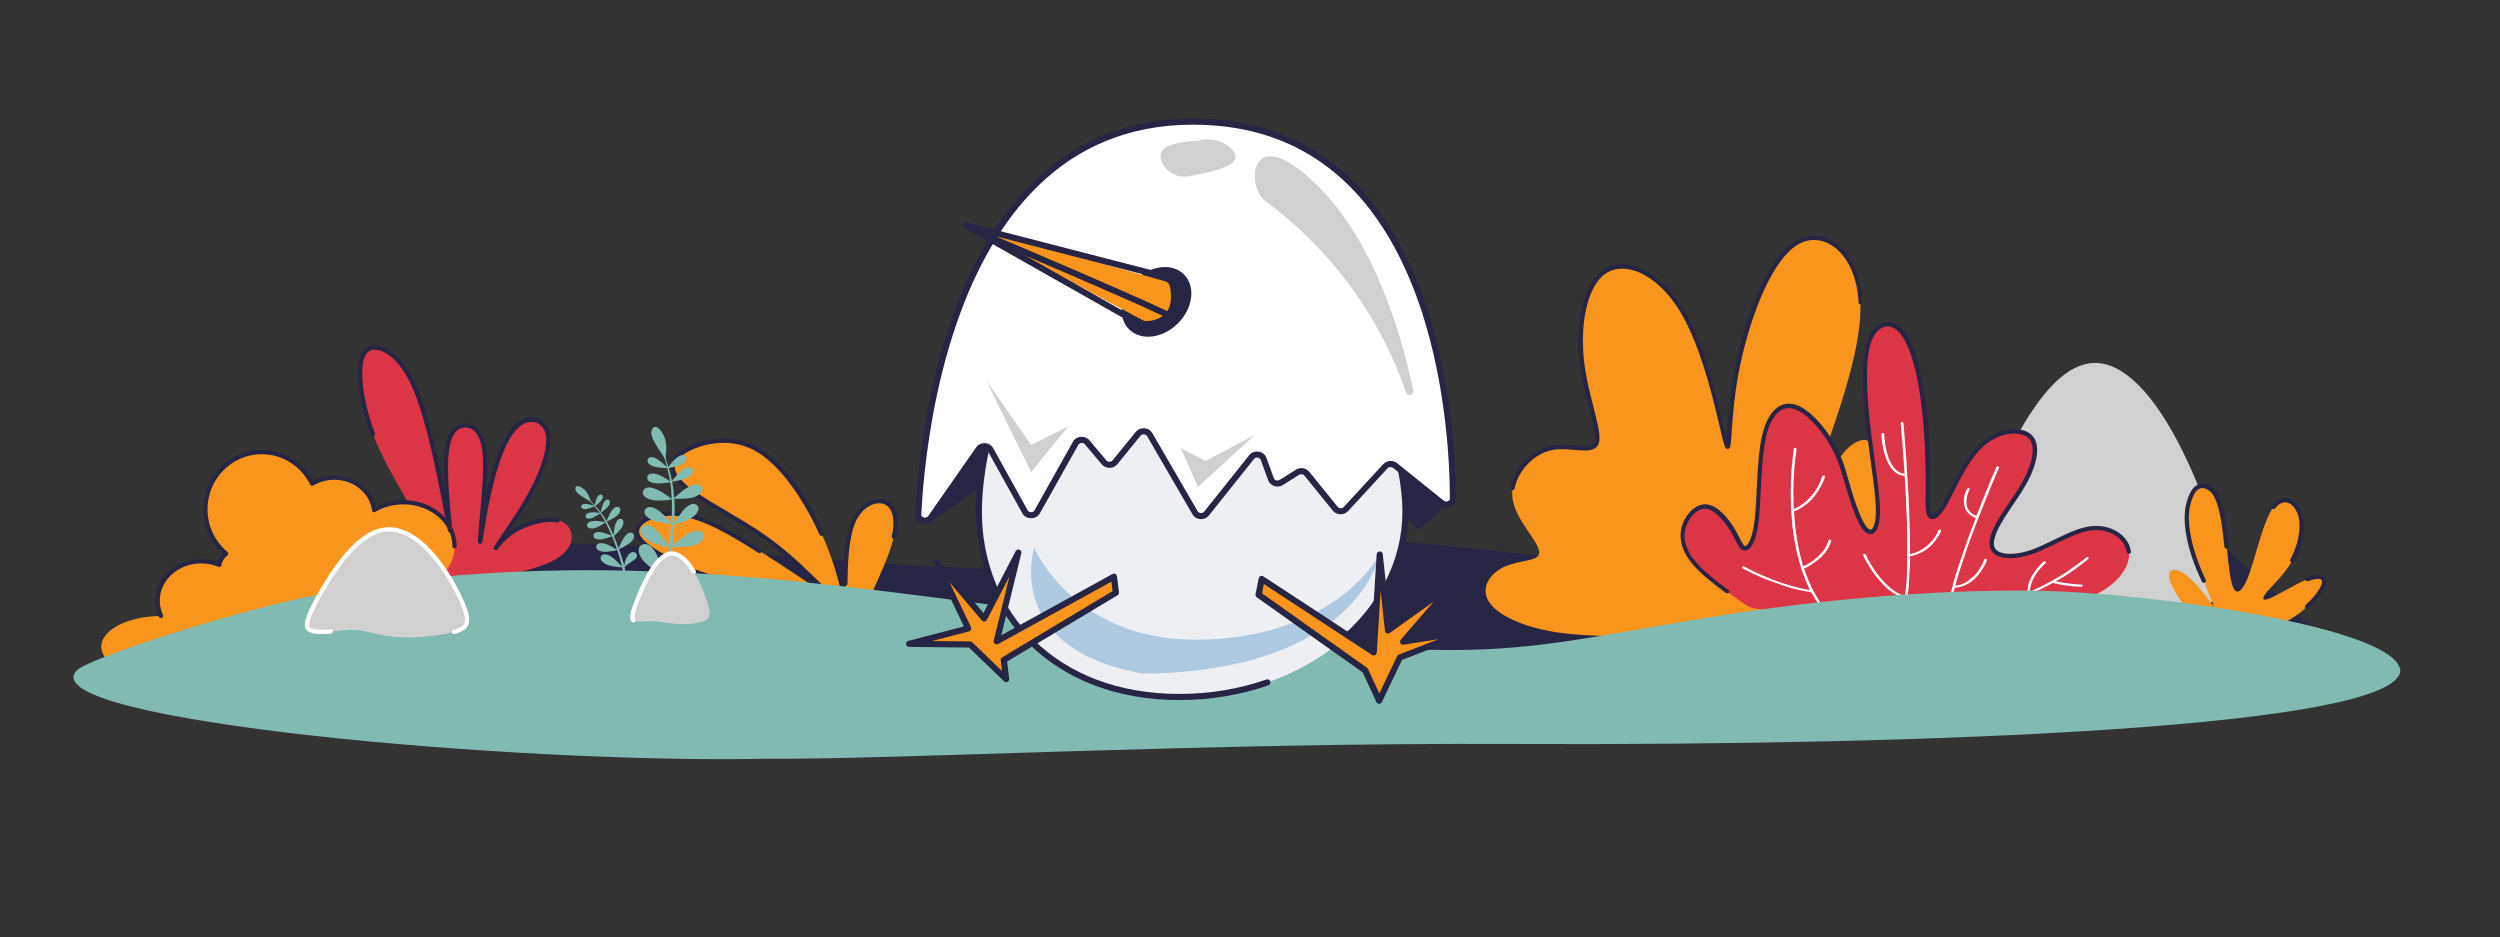 <?xml version="1.0" encoding="UTF-8"?>
<!-- Generator: Adobe Illustrator 26.0.1, SVG Export Plug-In . SVG Version: 6.00 Build 0)  -->
<svg version="1.1" id="_x31_" xmlns="http://www.w3.org/2000/svg" xmlns:xlink="http://www.w3.org/1999/xlink" x="0px" y="0px" viewBox="0 0 4094.7 1535.5" style="enable-background:new 0 0 4094.7 1535.5;" xml:space="preserve">
<rect x="0" y="0" width="4094.7" height="1535.5" fill="#333333" stroke="none"/>
<style type="text/css">
	.st0{fill-rule:evenodd;clip-rule:evenodd;fill:#262544;}
	.st1{fill-rule:evenodd;clip-rule:evenodd;fill:#F9941D;}
	.st2{fill:#262544;}
	.st3{fill-rule:evenodd;clip-rule:evenodd;fill:#D0D0D0;}
	.st4{fill-rule:evenodd;clip-rule:evenodd;fill:#DC3545;}
	.st5{fill-rule:evenodd;clip-rule:evenodd;fill:#FFFFFF;}
	.st6{fill-rule:evenodd;clip-rule:evenodd;fill:#80BAB1;}
	.st7{fill:#FFFFFF;}
	.st8{fill:#EDEFF2;}
	.st9{fill:#AFC9E0;}
	.st10{fill:#D0D0D0;}
	.st11{fill:#F9941D;}
</style>
<path class="st0" d="M3886.1,1120.4c-53.5,16.4-193.1,10.3-323.1-2.6c-130-12.8-250.5-32.4-432.1-38.1  c-181.6-5.7-424.4,2.5-733.8,6.6c-309.4,4.1-685.3,4.1-1023,0c-337.7-4.1-637.2-12.3-852.2-12.3c-215,0-345.5,8.2-309.8-32.3  c35.6-40.5,237.4-129.7,518.8-148.4c281.4-18.7,642.5,33.1,877.5,37.6c235,4.4,343.8-38.5,473.6-48.7  c129.8-10.2,280.7,12.2,451.5,29.2c170.8,17,361.6,28.5,491.4,19.7c129.8-8.8,198.7-37.8,297.2-50.7c98.5-12.9,226.7-9.5,323.8,17.4  "/>
<path class="st1" d="M1424.2,980.5c11.7-27.4,32.8-69.9,39.8-101.3c7-31.3,0-51.5-15.2-56.9c-15.2-5.4-38.6,4-50.8,31.5  c-12.2,27.6-13.1,73.3-13.4,102.2c-0.3,28.9,0,41-3.8,26.3c-3.7-14.7-11.5-56.1-35.2-108.6c-23.7-52.5-63.3-115.9-109.2-140  c-45.9-24-98.1-8.6-120.9,8.8c-22.8,17.4-16.3,36.8,12.9,59.3c29.2,22.5,81.2,48.1,123.1,77.5c41.9,29.5,73.8,62.8,95.3,83.4  c21.4,20.7,32.4,28.7,13,15.8c-19.4-12.8-69.2-46.5-115.7-76.2c-46.5-29.7-89.8-55.3-128.5-60.5c-38.7-5.2-72.8,10.1-72.5,28.3  c0.3,18.2,34.9,39.4,84.9,58.5c49.9,19.2,115.2,36.3,164.4,53.3c49.2,16.9,82.3,33.6,100.1,35.8  C1410.3,1020.2,1412.6,1007.9,1424.2,980.5z"/>
<path class="st2" d="M1246.1,899.7c-23.3-14.9-45.8-28.7-67.5-39.6c-21.7-10.9-42.5-18.7-62.4-21.4c-5.4-0.7-10.6-1.1-15.8-1.1  c-16.4,0-31.2,3.4-42.1,9.1c-5.5,2.8-10,6.2-13.3,10.1c-1.6,2-3,4.1-3.9,6.3c-0.9,2.2-1.4,4.6-1.4,7.1c0,0.1,0,0.2,0,0.3l0,0  c0,2.8,0.8,5.6,2,8.4c2.2,4.8,5.9,9.3,10.9,13.8c7.5,6.8,17.8,13.4,30.4,20.1c12.6,6.6,27.4,13.2,43.9,19.5c1.8,0.7,3.8-0.2,4.5-2  c0.7-1.8-0.2-3.8-2-4.5c-24.8-9.5-45.8-19.5-60.4-29.3c-7.3-4.9-13-9.6-16.7-14.1c-1.9-2.2-3.3-4.4-4.2-6.4c-0.9-2-1.3-3.8-1.4-5.6  l0,0l0-0.1c0-1.5,0.3-2.9,0.9-4.4c1-2.6,3.1-5.3,6.1-7.8c4.5-3.8,11.1-7.2,19.2-9.6c8-2.4,17.5-3.8,27.6-3.8c4.8,0,9.8,0.3,14.8,1  c18.8,2.5,38.9,10.1,60.2,20.7c21.3,10.7,43.6,24.4,66.9,39.2c1.6,1,3.8,0.6,4.8-1.1C1248.2,902.9,1247.8,900.8,1246.1,899.7  L1246.1,899.7z"/>
<path class="st2" d="M1348.9,872.5c-11.9-26.4-27.9-55.6-46.7-81.3c-9.4-12.8-19.5-24.8-30.2-35.1c-10.7-10.3-22-19-33.9-25.2  c-17.5-9.2-35.9-12.8-53.3-12.8c-14.8,0-28.9,2.6-41.1,6.6c-12.2,4-22.7,9.5-30.2,15.2c-4.9,3.7-8.7,7.7-11.2,11.9  c-2.6,4.2-3.9,8.7-3.9,13.3c0,3.3,0.7,6.7,2,10c1.9,5,5.2,9.8,9.5,14.8c4.4,4.9,9.9,9.9,16.5,15c14.9,11.5,35.3,23.5,57.2,36.4  c21.9,12.9,45.3,26.6,66.1,41.2c20.8,14.6,39.1,30.2,55,44.7c15.8,14.5,29.1,28,39.9,38.4c1.4,1.3,3.6,1.3,4.9-0.1  c1.3-1.4,1.3-3.6-0.1-4.9c-10.7-10.3-24.1-23.8-40-38.5c-16-14.7-34.6-30.5-55.7-45.3c-21.1-14.8-44.7-28.6-66.6-41.5  c-21.9-12.9-42.1-24.9-56.5-35.9c-8.5-6.5-14.9-12.7-19.1-18.5c-2.1-2.9-3.7-5.6-4.7-8.2c-1-2.6-1.5-5.1-1.5-7.4  c0-3.3,0.9-6.4,2.9-9.6c2-3.2,5.1-6.6,9.5-9.9c6.8-5.2,16.6-10.3,28.2-14.2c11.6-3.8,24.9-6.3,38.9-6.3c16.4,0,33.6,3.4,50,12  c11.1,5.8,21.9,14.1,32.3,24.1c15.5,15,30,33.8,42.7,53.7c12.7,19.9,23.8,41,32.6,60.6c0.8,1.8,2.9,2.5,4.6,1.7  C1348.9,876.3,1349.7,874.2,1348.9,872.5L1348.9,872.5z"/>
<path class="st2" d="M1467.5,880c1.9-8.5,2.8-16.3,2.8-23.3c0-9.7-1.8-17.8-5.2-24.3c-1.7-3.2-3.9-6-6.4-8.3c-2.5-2.3-5.5-4-8.7-5.1  c-3.1-1.1-6.5-1.7-10-1.7c-8,0-16.7,2.9-24.7,8.7c-8,5.8-15.2,14.6-20.5,26.4c-3.2,7.2-5.6,15.4-7.4,24.2  c-2.8,13.2-4.3,27.6-5.1,41.4c-0.9,13.8-1.1,27.1-1.2,38c0,1.9,1.5,3.5,3.5,3.5c1.9,0,3.5-1.5,3.5-3.5c0.2-14.4,0.5-33,2.2-51.3  c0.9-9.2,2.1-18.2,3.9-26.7c1.8-8.4,4.1-16.3,7-22.8c4.8-10.8,11.3-18.5,18.2-23.6c6.9-5,14.2-7.3,20.6-7.3c2.8,0,5.4,0.4,7.7,1.3  c2.4,0.8,4.5,2.1,6.4,3.8c2.8,2.5,5.1,6,6.7,10.5c1.6,4.6,2.5,10.2,2.5,16.8c0,6.4-0.8,13.6-2.7,21.7c-0.4,1.9,0.8,3.8,2.6,4.2  C1465.2,883.1,1467.1,881.9,1467.5,880L1467.5,880z"/>
<path class="st3" d="M3220.1,908.5c17.9-55.5,56.8-151.2,96.2-216.5c39.4-65.3,79.3-100.3,119.9-97.4  c40.6,2.8,81.8,43.5,118.6,106.9c36.8,63.4,69.3,149.6,82.5,202.9c13.2,53.4,7.1,74-29.2,88.8c-36.3,14.8-102.9,24-151,20.2  c-48.1-3.8-77.8-20.5-105.9-25.8c-28.2-5.3-54.8,0.8-78.3,3.8c-23.5,3-44,3-55.8-4.6C3205.3,979.1,3202.2,963.9,3220.1,908.5z"/>
<path class="st4" d="M838,940.3c17.2-4.2,44.5-10.7,64.1-20c19.6-9.4,31.4-21.6,33.8-35.4c2.4-13.7-4.6-28.9-22.7-32.8  c-18.1-3.9-47.3,3.6-67.1,14.7c-19.8,11.1-30.1,26-32.9,29.6c-2.8,3.6,2-4.2,14.4-22.4c12.4-18.2,32.3-47,47.4-77.3  c15.1-30.3,25.4-62,23-82.2c-2.3-20.2-17.3-28.8-31.1-27.1s-26.5,13.6-37.1,33.1c-10.6,19.5-19.1,46.7-25.4,71.9  c-6.3,25.2-10.3,48.4-13.3,66.4c-3,17.9-4.8,30.5-5,27.9c-0.2-2.6,1.3-20.3,4.2-52.2c2.9-31.8,7.2-77.6,1.9-104.4  c-5.4-26.8-20.4-34.6-32.7-33.4c-12.3,1.2-21.8,11.4-26.1,31.9c-4.3,20.4-3.3,51.1-1.5,78c1.8,26.9,4.5,49.9,5.2,58.6  c0.8,8.6-0.3,2.8-9.2-42.9c-8.9-45.7-25.5-131.3-46.6-182.5c-21.1-51.2-46.6-68-63.9-70.1c-17.4-2.1-26.6,10.5-27.5,37  c-0.9,26.5,6.5,66.9,21.1,105c14.6,38.1,36.4,74,53,104.2c16.6,30.2,28.1,54.7,31.8,64c3.7,9.2-0.4,3.1-12.6-3.9  c-12.2-6.9-32.5-14.7-46.5-13.5c-14,1.2-21.7,11.4-22.6,23.2c-0.9,11.8,5,25.3,19.4,41.2c14.4,15.9,37.4,34.3,67.7,38.3  c30.3,4,67.9-6.3,90.2-12.5C813.7,946.5,820.8,944.5,838,940.3z"/>
<path class="st1" d="M3626.1,992.9c-3-2.1-9.8-13.2-20.5-26c-10.7-12.8-25.2-27.3-36.7-32c-11.5-4.7-20,0.4-14.5,17.1  c5.5,16.6,25.2,44.8,38,59.3c12.8,14.5,18.8,15.4,39,17.5c20.2,2.1,54.7,5.5,82.5-0.1c27.7-5.5,48.7-20,64.7-34.9  c16-14.9,27.1-30.3,28-39.6c0.9-9.4-8.5-12.8-27.3-5.5c-18.8,7.3-46.9,25.2-61,31.1c-14.1,6-14.1,0-4.7-11.1  c9.4-11.1,28.1-27.3,40.9-50.8c12.8-23.5,19.6-54.2,12.8-75.5c-6.8-21.3-27.3-33.3-43.5-11.9c-16.2,21.3-28.1,75.9-38.8,106.6  c-10.7,30.7-20,37.5-26,27.7s-8.5-36.3-11.9-69.5c-3.4-33.3-7.7-73.4-22.2-90.8c-14.5-17.5-30.6-10.9-40.5,20.9  C3571.5,866.6,3626.1,992.9,3626.1,992.9"/>
<path class="st1" d="M3017.4,1015.1c18.7-22.7,47.1-67.2,60.1-125.4c13-58.2,10.5-130.1-5.3-156.6c-15.8-26.4-45-7.4-64.5,25.4  c-19.5,32.8-29.2,79.3-36.9,92c-7.7,12.7-13.4-8.5,8.5-79.9c21.9-71.4,71.4-193.1,67.8-275.6c-3.7-82.5-60.5-125.9-106.7-96.3  c-46.3,29.6-82,132.2-97,213.2c-15,80.9-9.3,140.2-17,113.2c-7.7-27-28.8-140.2-67.4-208.9c-38.5-68.8-94.5-93.1-128.6-73  c-34.1,20.1-46.3,84.6-40,145c6.2,60.4,30.9,116.7,24.8,136.3c-6.1,19.6-42.9,2.4-74.7,9.2c-31.8,6.8-58.6,37.5-63,65.5  c-4.5,28,13.4,53.4,26.8,73c13.4,19.6,22.3,33.3,13,40.2c-9.3,6.9-36.9,6.9-57.6,18c-20.7,11.1-34.5,33.3-21.5,54.5  c13,21.2,52.7,41.3,108.7,50.3c56,9,128.2,6.9,203.3,5.8c75.1-1.1,153-1.1,196.4-1.6S2998.7,1037.9,3017.4,1015.1z"/>
<path class="st4" d="M2771.9,919c-14.8-18.9-19.5-38.2-14.2-56.2c5.3-17.9,20.7-34.4,36.6-32.9c16,1.5,32.5,20.8,42.5,37.3  c10,16.5,13.6,30,20.1,31c6.5,1,16-10.7,20.1-47c4.1-36.3,3-97.3,11.8-136c8.9-38.7,27.8-55.2,49.6-48.9  c21.9,6.3,46.7,35.3,61.4,60.5c14.8,25.2,19.5,46.5,27.2,72.6c7.7,26.1,18.3,57.1,28.4,67.8c10,10.7,19.5,1,20.1-27.1  c0.6-28.1-7.7-74.6-14.2-128.3c-6.5-53.7-11.2-114.7-1.2-148.6c10-33.9,34.9-40.7,53.2-20.8c18.3,19.8,30.1,66.3,36.6,115.7  c6.5,49.4,7.7,101.7,7.7,134.1c0,32.4-1.2,45,2.4,51.3c3.5,6.3,11.8,6.3,25.4-17.4c13.6-23.7,32.5-71.2,59.7-96.3  c27.2-25.2,62.6-28.1,78-16c15.4,12.1,10.6,39.2-0.6,63.9c-11.2,24.7-29,47-42.5,68.7c-13.6,21.8-23,43.1-14.8,54.7  c8.3,11.6,34.3,13.6,65,2.4c30.7-11.1,66.2-35.3,96.9-38.2c30.7-2.9,56.7,15.5,59.7,38.7c3,23.2-17.1,51.3-53.2,69.2  c-36,17.9-88,25.7-182.6,28.6c-94.5,2.9-231.6,1-303.1-1c-71.5-1.9-77.4-3.9-85.1-8.2c-7.7-4.4-17.1-11.1-34.3-23.7  C2811.5,956.3,2786.6,937.9,2771.9,919z"/>
<path class="st5" d="M3119.6,775.8c-7.4-0.1-13.7-5.2-17.3-9.7c-11.2-13.8-15-35.4-16-52.4c-0.1-2.4,0.2-4.4-2.9-4.4  c-1.7,0-1.7,1.4-1.7,2.4c0,17.1,7.1,54.5,26.6,64.6c3.5,1.8,7.2,2.6,11.3,3.3l2.1,36.2c0,4.4,0.3,8,0.4,12.6l1.2,24.6  c0.6,3.5,0,8.8,0.1,12.5c0.1,2,0.4,3.6,0.4,6.1l0,43.3c0,4.3,0,8.6,0,13c0,2.5-0.4,3.7-0.4,5.8c0,2.1,0.1,4.4,0,6.5  c-0.2,5-1,19.4-1.9,24.1c-0.3,1.9-0.5,4.1-0.7,5.9c-0.1,1.8-0.8,4.1-0.8,5.8c-7.5-1.4-17-7.6-22.6-12.2c-18-14.8-31.9-35-41-54.4  c-0.7-1.6-1-2.3-3-2.3c-1,0-1.7,0.6-1.7,1.4c0,4.5,13.4,25.2,18.6,32.2c6.2,8.4,16.2,20.2,25.5,26.9c6.5,4.7,15.3,10.6,23.8,12.2  c-0.5,0.9-1.1,4.8-1.4,6.3c-0.5,2.3-1,4-1.6,6.2c-0.5,1.7-1.3,3.9-2.2,5.7c-0.4,0.9-2.3,4.1-2.7,5l4.9,0c5.1-6.8,8.2-26.9,8.8-34.3  c0.1-1.8,0.5-4.6,0.7-6.2l1.8-31.3c0-2.6,0.3-4.4,0.4-6.5c0.3-4.2,0-9.1,0-13.3c5.1-2,7.3-1,17.8-6.2c4.5-2.2,10.9-6.1,14.2-9.5  c1-1,2-1.6,3-2.7c1-1.1,1.9-1.9,3-3c2.2-2.4,17.8-22.6,11.2-22.6c-3.1,0-2.9,2.6-5,6.5c-1.3,2.4-2.3,4.3-4,6.6  c-2.3,3.1-4.5,6.2-7.4,9c-7.5,7.5-16.7,13.7-28.1,16.9c-1.4,0.4-3.7,0.8-4.7,1.2c0-9.4,0-18.9,0-28.3c0-13.7-1.3-27.6-1.2-41.3  l-0.7-13.8c-0.4-2.1-0.1-4.5-0.2-6.7c0-2.2-0.4-4.1-0.4-6.8c0-2.8-0.4-4.2-0.4-6.8l-2.5-40.3c-0.1-1.1,0-2.3,0-3.4l-4.6-60.1  c-0.1-1.7-0.4-1.7-0.4-3.4c-0.1-2.7,0.3-5.5-2.9-5.5c-2.1,0-1.8,2.3-1.7,4.1l0.5,5.4c0.8,6,0.8,15.5,1.8,21.1  c0.6,3.5,0.2,7.4,0.8,10.9C3117.2,736.9,3118.9,774.5,3119.6,775.8L3119.6,775.8z M3324.9,968.9c0-13.2,7.7-27.1,16.7-37.5l6.9-7.3  c1.7-1.8,2.3-1.6,2.3-3.3c0-1.4-1.5-1.4-2.5-1.4c-1.3,0-4.6,3.7-5.5,4.7c-1.8,1.8-3.1,3.4-4.8,5.3c-1.7,1.8-2.9,3.6-4.4,5.6  c-9,12.4-12.8,21.4-12.8,36.3l-33.5,12.8c-15.2,5.2-39.2,12.4-55,15.6c-3.7,0.8-5.4,0.6-5.6,2.6l11.7-0.3c12.9-3,31.1-8.2,42-11.8  c1.9-0.6,3.6-1.2,5.6-1.9c3.8-1.2,7.3-2.6,10.8-3.8c8.9-3,17.2-6.8,25.8-10.3c11.8-4.8,27.8-13,38.4-18.7c2-1.1,2-0.5,5.8,0.3  c14.5,3,26.3,5.1,42.5,5.1c1.7,0,1.7-1.3,1.7-2c0-2.2-6.2-1.4-10.3-1.8c-13.5-1.5-14.1-1.4-27.6-3.7c-1.7-0.3-3.7-0.9-5.4-1  c0.3-1,0.4-0.8,1.3-1.3c0.7-0.4,1-0.5,1.8-0.9c7.2-4,14.4-8.9,21.2-13.3c1.3-0.8,2.3-1.4,3.5-2.3l19.6-14.7c2.6-2.2,5.9-3.8,5.9-6.1  c0-1.4-1.5-1.4-2.5-1.4c-1.6,0-4,3.3-7.8,5.9l-24.1,17.4c-16.8,10.8-35.8,21.8-54.5,30.1C3330.2,966.8,3326.5,968.8,3324.9,968.9  L3324.9,968.9z M3237,845c0.7-1.3,1.7-3.8,2.2-5.3c1.9-5.3,4.5-10.6,6.1-15.5l8.3-20.5c3-7.3,9.2-23,12.7-30.5  c0.9-1.8,1.4-3.2,2.2-5.1c0.9-2.1,1.4-4.3,3.1-4.3c4.4,0,2.2,3.3,0.2,7.7c-2.3,4.9-5,12.5-7.4,17.5c-2.5,5.1-7.2,17.5-9.6,23.5  c-1.7,4.2-3.2,7.9-4.9,12c-1.6,3.9-3,7.7-4.7,11.9c-7,17.6-16.8,42.7-22.8,60.2c-5.8,17.2-10.9,32.1-16.3,49.8  c-0.6,2-1.1,4.1-1.8,6.3c-0.5,1.6-1.2,5.3-1.8,6.3c6.1,0,13.8-3.2,18.7-5.9l12.8-10.4c2.8-3,5.5-6.4,7.6-9.8l4.3-7.1  c0.7-1.4,1.1-2.2,1.8-3.7c2.2-4.9,1.9-6.9,4.9-6.9c5.3,0-4.8,15.7-6,17.6c-6.9,11.4-18.9,23.6-33.8,27.9c-2.7,0.8-7.7,1.9-11,1.9  c-3,10.7-4.2,17.7-5.5,27.9l-0.3,12.2l-4.5,0c0-0.2,0-0.4,0-0.5c0-11.6,0.5-15,2.8-26.4c3.1-15.3,8.2-32.4,13-47.3l15.5-45  c3.3-8.4,6.7-18.5,10-26.6l3.3-8.6c-4.5-0.9-11-6-13.8-9.5c-8.1-9.8-6.8-25.2-1.7-35.7c0.7-1.4,1.2-4,3-4c4.5,0,1.9,3.2,0.2,7.6  c-0.8,2-1.4,4.1-1.9,6.3C3218.8,827.3,3221.6,838.4,3237,845L3237,845z M2933,809.2c0,1.8,0,3.6,0,5.5c0,2.3,0.4,3.1,0.4,5.4  c0,3.7-0.4,7.9,0.2,11.4l0.6,10.8c0,3.7,0.8,7.4,0.8,10.9c0,7.9,4.5,34.6,5.8,41c2.6,12.9,5.9,25.1,9.7,37.8c0.9,2.9,2,5.7,3.1,8.7  c2,5.8,4.3,11.6,7,17.2c1.3,2.7,2.5,5.9,4,8.3c-8.6-0.6-22.6-4.5-30.6-6.7c-9.8-2.7-19-5.8-27.9-9.2c-13.1-5-25.8-10.5-38.1-16.6  c-2.6-1.3-10.7-6.1-13-6.1c-1.5,0-1.7,1-1.7,2v0c0,1.2,4.7,3.2,6.1,3.9c2.5,1.2,4.5,2.3,6.9,3.5c2.4,1.2,4.4,2.1,6.8,3.3  c7.1,3.5,14.1,6.4,21.7,9.5l31.1,11c12.5,4,25.7,6.9,39.1,8.9c2.4,0.4,1.7,0.8,2.7,2.5c4.7,8.2,9.7,15.9,15.3,23.7  c0.8,1.1,1.3,1.6,2.1,2.7c0.5,0.7,1.1,1.8,1.9,2.8l5.2,0.1c-0.4-1.3-1.9-2.8-2.2-3.2c-0.8-1.1-1.4-1.9-2.2-2.9l-8.2-11.7  c-5.5-9.1-9.5-14.9-13.9-25.1c-3-6.8-5.9-13.4-8.4-20.4c-0.7-1.9-2.2-5.5-2.3-7.4c5.8-1.1,19.3-11.2,24.5-15.4  c3.1-2.6,5.9-5.5,8.4-8.4c3.6-4.1,6.3-8.7,8.6-13.4c0.5-1,5.3-9.8,0.9-9.8c-3.3,0-2.7,2.8-4.3,6.7c-4.5,11-12,18.4-21.8,26.5  c-3,2.5-6.7,4.7-10.2,6.7c-2.5,1.4-4.7,2.6-7.4,3.8c-1-1.6-2.4-7.7-3.1-10.1c-5.1-18.4-7.9-36.8-10.3-55.7l-2-24.3  c2.4-0.5,7.7-3.1,9.7-4.3l8.4-5.4c7-4.4,15.5-14.6,19.7-20.7c4.3-6.1,12.9-21.4,12.9-26.9c0-1.2-1.3-1.4-2.5-1.4  c-2,0-3.6,6.5-4.2,8.1c-6.7,16.4-18.2,32.1-35.3,42.4c-1.5,0.9-7.5,4.1-9.2,4.4l-0.4-29.3c0-6.4,0.5-11.9,0.4-18.1  c0-5.5,1.8-28.8,2.6-34.8c0.7-5.6,2-11.1,2-16.8c0-0.8-4.1-2.7-4.6,2.1c-0.2,1.8-0.3,2.8-0.6,4.6c-1.1,6.4-1,12.3-2,18.8  c-1,6-1.3,17.4-1.5,24c-0.1,1.8-0.4,2.6-0.4,4.8C2933.5,796.2,2933,802.2,2933,809.2z"/>
<path class="st6" d="M1095.9,814c-4.4-3.1-12-8.5-19.1-11.9c-7.2-3.4-13.9-4.7-18.4-3c-4.5,1.7-6.7,6.5-5.2,10.4  c1.5,4,6.8,7.2,12.5,8.8c5.7,1.6,11.7,1.6,18,1.4c6.3-0.2,12.9-0.8,15.5-1.4c0.7-0.2,1.1-0.3,1.3-0.5c0,1.6,0,3.3,0.1,5.1  c0,9.9-0.3,22-0.9,33.4c-0.6-0.7-1.7-1.8-3.2-3.4c-3.7-3.9-10-10.8-16.3-15.6c-6.3-4.8-12.7-7.5-17.4-6.8c-4.7,0.7-7.9,4.9-7.2,9.2  c0.7,4.2,5.2,8.4,10.4,11.2c5.2,2.7,11.1,4,17.3,5.1c6.2,1.1,12.7,1.9,15.4,1.9c0.3,0,0.6,0,0.8-0.1c-0.2,3-0.4,5.9-0.6,8.7  c-0.8,10.9-1.9,20.1-3,28.5c-0.5-0.9-1.6-2.4-3.1-4.5c-3.5-5-9.4-13.7-15.7-20.1c-6.3-6.4-13-10.5-18.4-10.4  c-5.4,0.1-9.6,4.3-9.6,9.1c0.1,4.8,4.4,10.3,9.8,14.2c5.4,3.9,11.8,6.3,18.6,8.5c6.8,2.2,14,4.2,17,4.6c0.5,0.1,0.9,0.1,1.2,0  c-0.3,1.9-0.5,3.7-0.8,5.5c-1.4,10.2-2.7,19.2-4.9,29.5c-0.7,3.1-1.4,6.2-2.2,9.4c-0.3-1.2-0.9-3-1.7-5.4  c-2.1-6.5-5.6-17.8-10.2-26.7c-4.6-8.9-10.4-15.5-16.3-17.2c-5.8-1.7-11.7,1.4-13.2,6.6c-1.5,5.2,1.4,12.5,5.8,18.5  c4.5,6,10.5,10.6,17.1,15.2c6.5,4.6,13.6,9.1,16.7,10.5c0.6,0.3,1,0.4,1.3,0.4c-1.8,6.8-3.8,13.6-5.9,19.3c-3.2,8.8-6.5,15-7.7,18.9  c-1.2,3.9-0.5,5.6,0.6,6.7c1,1.1,2.2,1.6,3.5,0.5c1.2-1.1,2.4-3.7,5.2-10.6c2.8-6.9,7.3-18.1,10.9-33.6c3.1-13.3,5.6-29.7,7.5-48.2  c0.2,0,0.3,0.1,0.5,0.1c3,0.4,10.5,0.2,17.6-0.2c7.1-0.4,13.9-1.1,20.1-3.6c6.2-2.4,11.8-6.6,13.1-11.3c1.3-4.7-1.7-9.8-7-11.2  c-5.3-1.4-12.7,0.8-20.4,5.5c-7.7,4.6-15.5,11.6-20.2,15.6c-1.5,1.2-2.6,2.2-3.4,2.9c0.3-2.4,0.5-4.9,0.7-7.4c0.8-8.8,1.5-18,2-27.1  c0.2,0,0.5,0,0.9-0.1c2.6-0.5,8.9-2.6,14.8-4.8c5.9-2.2,11.4-4.6,16-8.3c4.6-3.7,8.2-8.7,8-13c-0.1-4.3-4-7.8-8.8-7.6  c-4.8,0.2-10.5,4.1-15.8,10c-5.2,5.9-10,13.9-12.9,18.4c-0.9,1.4-1.6,2.5-2.1,3.3c0.7-13.5,0.8-26.8,0.1-38.7c0-0.5-0.1-1-0.1-1.5  c0.2,0.1,0.5,0.1,0.9,0.2c2.6,0.3,9.2,0.2,15.5-0.2c6.3-0.4,12.3-1,17.7-3.2c5.5-2.2,10.4-5.9,11.5-10c1.1-4.1-1.5-8.6-6.2-9.9  c-4.6-1.3-11.2,0.7-18,4.8c-6.8,4.1-13.7,10.2-17.8,13.7c-1.9,1.6-3.2,2.6-3.8,3.3c-0.7-9.8-1.9-18.6-3.4-26.5c0.1,0,0.3,0,0.5,0  c2.1-0.1,7.3-1.2,12.2-2.4c4.9-1.2,9.5-2.5,13.5-5c4-2.5,7.4-6.1,7.7-9.5c0.3-3.4-2.4-6.6-6.3-6.9c-3.8-0.3-8.7,2.2-13.5,6.4  c-4.8,4.2-9.3,10-12.1,13.4c-1,1.3-1.8,2.2-2.3,2.8c-1.4-7.2-3.1-13.6-4.7-19.2c-0.2-0.7-0.4-1.4-0.6-2c2.2-0.3,6.2-1.1,10.1-2  c4.4-1.1,8.5-2.3,12-4.5c3.6-2.2,6.5-5.4,6.8-8.5c0.3-3-2.2-5.9-5.6-6.1c-3.4-0.3-7.8,2-12,5.7c-4.2,3.7-8.3,8.9-10.8,11.9  c-0.5,0.6-0.9,1.1-1.2,1.5c-2.5-7.4-4.9-11.7-4-20.4c0.6-5.6,1.6-15.4-1.1-24.6c-2.7-9.2-9.1-17.9-13.9-19.9c-4.8-2-8.1,2.6-8.7,7.7  c-0.6,5.1,1.6,10.8,5.4,17.7c3.9,6.9,9.4,15,12.6,19.8c3.5,5.3,3.9,6.7,5.6,13c0.6,2.1,1.2,4.6,1.9,7.3c-0.5-0.5-1.2-1.1-2.2-2  c-2.8-2.6-7.6-7.2-12.3-10.3c-4.7-3.1-9.4-4.7-12.7-3.9c-3.3,0.8-5.4,3.9-4.7,6.9c0.7,3,4.1,5.7,7.9,7.4c3.8,1.7,8.1,2.3,12.6,2.8  c4.5,0.4,9.2,0.7,11.1,0.6c0.3,0,0.5-0.1,0.7-0.1c1.7,6.8,3.4,14.6,4.6,21.9c-1.8-1.5-6-4.1-10-6.5c-4.4-2.6-8.6-4.8-13.2-5.8  c-4.6-1-9.5-0.7-12.1,1.5c-2.6,2.2-2.8,6.4-0.3,9.3c2.5,2.9,7.8,4.5,14.1,4.8c6.3,0.3,13.7-0.7,18-1.2c1.8-0.2,3.1-0.3,3.8-0.5  l0,0.2c1.6,9.4,2.2,17.4,2.4,27.5C1100,816.7,1098.5,815.8,1095.9,814z"/>
<path class="st6" d="M988.2,854.6c-3.3-0.5-9.1-1.5-14-1.4c-4.9,0.1-9.1,1.2-11.2,3.3c-2.1,2.2-2,5.5,0,7.3c2,1.8,5.8,2.2,9.4,1.5  c3.6-0.6,7-2.3,10.5-4.1c3.5-1.9,7-4,8.3-5c0.4-0.3,0.5-0.5,0.6-0.7c0.5,0.9,0.9,1.8,1.4,2.8c2.7,5.5,5.9,12.4,8.7,19  c-0.5-0.3-1.4-0.6-2.7-1c-3.2-1.2-8.6-3.3-13.4-4.3c-4.9-1-9.2-0.7-11.6,1c-2.5,1.7-3.1,4.9-1.5,7.1c1.5,2.2,5.2,3.3,8.9,3.4  c3.7,0.1,7.3-0.8,11.1-1.9c3.8-1.1,7.7-2.4,9.2-3.2c0.2-0.1,0.3-0.2,0.4-0.3c0.7,1.7,1.4,3.4,2.1,5.1c2.5,6.3,4.4,11.8,6.1,16.8  c-0.5-0.4-1.5-0.9-3-1.7c-3.4-1.8-9-5.1-14.3-7s-10.1-2.3-13.2-0.8c-3,1.5-4.3,5-2.9,7.7c1.4,2.7,5.3,4.6,9.4,5.3  c4.1,0.7,8.3,0.3,12.8-0.3c4.4-0.6,9-1.5,10.8-2.1c0.3-0.1,0.5-0.2,0.7-0.3c0.4,1.1,0.7,2.2,1.1,3.3c2,6.1,3.8,11.5,5.3,17.9  c0.5,1.9,0.9,3.9,1.4,5.9c-0.5-0.6-1.3-1.4-2.4-2.6c-3-3.1-8-8.5-13-12.2c-5-3.7-10.1-5.8-13.9-5.2c-3.8,0.6-6.2,4-5.6,7.3  c0.6,3.3,4.2,6.6,8.3,8.8c4.1,2.1,8.8,3.1,13.8,3.9c4.9,0.8,10.1,1.4,12.2,1.3c0.4,0,0.7,0,0.9-0.1c0.9,4.3,1.6,8.7,2,12.5  c0.6,5.8,0.5,10.2,0.8,12.8c0.4,2.5,1.3,3.3,2.1,3.6c0.9,0.3,1.7,0.3,2.1-0.6c0.4-0.9,0.3-2.7,0-7.4c-0.3-4.6-0.9-11.9-3-21.4  c0.9-0.8,2.4-2.2,4.3-3.7c2.4-1.9,5.5-3.8,8.4-5.7c2.9-2,5.6-4,6.9-6.2c1.3-2.2,1.3-4.5-0.3-6.4c-1.7-1.9-5-3.3-8.2-1.8  c-3.3,1.5-6.5,5.8-8.5,10.2c-2,4.4-2.7,8.7-3.1,11.3l0,0.1c-1.9-7.9-4.9-17.1-8.5-27.1c0.1,0,0.2-0.1,0.3-0.1  c1.8-0.6,5.9-2.7,9.8-4.9c3.9-2.2,7.5-4.5,10.3-7.5c2.8-3.1,4.8-7,4.2-9.9c-0.6-3-3.7-5-7-4.4c-3.3,0.6-6.9,4-10,8.7  c-3,4.7-5.6,10.8-7.1,14.3c-0.5,1.1-0.9,1.9-1.1,2.6c-0.5-1.4-1.1-2.9-1.6-4.4c-2-5.2-4.1-10.5-6.3-15.8c0.1-0.1,0.3-0.2,0.5-0.3  c1.3-1,4.3-3.9,7-6.8c2.7-2.9,5.1-5.7,6.7-9.1c1.6-3.3,2.2-7.1,0.9-9.5c-1.3-2.4-4.4-3.3-7-1.8c-2.6,1.4-4.8,5.2-6.1,9.9  c-1.3,4.8-1.8,10.6-2.2,13.9c-0.1,1-0.2,1.8-0.3,2.4c-3.3-7.7-6.9-15.3-10.5-21.8c-0.2-0.3-0.3-0.5-0.5-0.8c0.1,0,0.3-0.1,0.6-0.1  c1.6-0.5,5.2-2.4,8.7-4.4c3.4-1.9,6.6-3.9,9.1-6.6c2.5-2.7,4.2-6.1,3.7-8.8c-0.5-2.6-3.2-4.4-6.2-3.9c-2.9,0.6-6.1,3.5-8.8,7.7  c-2.7,4.2-4.9,9.5-6.3,12.6c-0.6,1.4-1.1,2.4-1.2,2.9c-3.1-5.3-6.2-9.9-9.2-13.9c0.1,0,0.2-0.1,0.3-0.1c1.2-0.6,3.8-2.7,6.2-4.7  c2.4-2,4.7-4,6.2-6.5c1.6-2.5,2.5-5.4,1.7-7.4c-0.8-2-3.2-3-5.4-2.2c-2.2,0.9-4.3,3.6-5.8,7.3c-1.5,3.7-2.5,8.2-3.1,10.8  c-0.2,1-0.4,1.7-0.5,2.2c-2.8-3.7-5.5-6.8-7.9-9.5c-0.3-0.3-0.6-0.7-0.9-1c1.2-0.7,3.2-2.3,5.1-3.9c2.2-1.8,4.1-3.6,5.5-5.8  c1.4-2.2,2.2-4.8,1.5-6.6c-0.7-1.8-2.8-2.7-4.8-1.9c-2,0.8-3.8,3.2-5.2,6.5c-1.4,3.3-2.2,7.3-2.8,9.6c-0.1,0.5-0.2,0.8-0.3,1.2  c-3.4-3.5-6-5.3-7.8-10.4c-1.2-3.3-3.3-9.1-7.4-13.5c-4-4.4-10-7.6-13.3-7.4c-3.3,0.2-3.8,3.7-2.8,6.7c1.1,3,3.9,5.6,7.9,8.5  c4.1,2.8,9.4,5.9,12.5,7.7c3.4,2,4,2.7,6.7,5.7c0.9,1,2,2.2,3.1,3.6c-0.4-0.1-1-0.3-1.8-0.5c-2.3-0.7-6.2-1.9-9.7-2.4  c-3.5-0.4-6.6-0.1-8.2,1.3c-1.7,1.3-1.9,3.7-0.7,5.1c1.2,1.5,3.9,2.1,6.5,2c2.6-0.1,5.2-0.9,7.8-1.9c2.6-1,5.3-2.1,6.4-2.7  c0.2-0.1,0.3-0.2,0.3-0.2c2.8,3.3,5.9,7.3,8.6,11c-1.4-0.3-4.5-0.7-7.4-0.9c-3.1-0.2-6.2-0.3-9,0.4c-2.9,0.7-5.6,2.2-6.4,4.2  c-0.8,2,0.2,4.4,2.4,5.3c2.2,0.9,5.6,0.4,9.3-1.2c3.6-1.6,7.5-4.1,9.8-5.6c1-0.6,1.7-1,2-1.3l0.1,0.1c3.4,4.8,6,9.1,8.9,14.8  C991.3,855,990.1,854.9,988.2,854.6z"/>
<path class="st1" d="M184.8,1088.7c-11.9-8.3-18.9-18.5-18.9-29.5c0-27.6,43.7-50,97.9-50.3c-3.7-7.7-5.7-16.2-5.7-25.2  c0-35.5,31.9-64.3,71.3-64.3c10.6,0,20.6,2.1,29.7,5.8c1.1-7.2,5.2-13.6,11.3-18.5c-20.7-17.2-33.9-43.3-33.9-72.6  c0-51.7,41.3-93.7,92.3-93.7c36.2,0,67.5,21.1,82.6,51.9c10.4-6.3,22.8-10,36.2-10c33.7,0,61.5,23.2,65.3,53.2  c13.6-8.1,30.1-12.9,47.9-12.9c46.4,0,83.9,32.3,83.9,72.1c0,28.6-19.4,53.3-47.4,65c3.5,5.5,5.5,11.7,5.5,18.3  c0,3.1-0.5,6.2-1.3,9.1c83,4.1,146.7,27.9,146.7,56.7c0,18.2-25.5,34.4-65.2,44.9H184.8z"/>
<path class="st6" d="M124.9,1098.9c13.4-18.3,258.5-100,419.3-129.7c174.4-32.1,366.9-40.8,556.3-32.1  c189.3,8.6,375.5,34.5,568,59.3c192.5,24.8,391.5,48.6,534.9,60.1c143.3,11.5,231.1,10.8,332.7-2.2  c101.6-12.9,217.1-38.1,356.2-57.2c139.1-19.1,301.7-32,448.2-29.5c179.9,3.1,586.5,59.4,591,131.2  c-8.8,92.7-768.1,122.9-1452.9,119.7c-507.2-2.4-1004.4,25.8-1223.6,24.2C851.2,1251.4,54,1181,124.9,1098.9z"/>
<path class="st3" d="M1039.4,994.3c5.2-15.5,16.5-42.3,27.9-60.6c11.4-18.3,23-28.1,34.8-27.3c11.8,0.8,23.7,12.2,34.4,29.9  c10.7,17.7,20.1,41.9,23.9,56.8c3.2,12.3,2.5,18.4-3.8,22.5c-9.8,4.4-30.4,10.6-72.4,3.3c-25.3-4.4-38.4,3-46.6-3.3  C1035,1013.3,1034.6,1008.6,1039.4,994.3z"/>
<path class="st3" d="M510.4,999.3c10.8-23.4,34.2-63.7,57.9-91.2c23.7-27.5,47.7-42.2,72.1-41c24.4,1.2,49.2,18.3,71.4,45  c22.2,26.7,41.7,63,49.6,85.5c7.9,22.5,4.3,31.2-17.6,37.4c-21.9,6.3-61.9,10.1-90.8,8.5c-28.9-1.6-46.8-8.6-63.7-10.9  c-16.9-2.2-33,0.3-47.1,1.6c-14.2,1.3-26.5,1.3-33.6-1.9C501.5,1029.1,499.7,1022.7,510.4,999.3z"/>
<g>
	<path class="st7" d="M541.8,1030.7c-5.4,0.5-10.5,0.8-15.1,0.8c-3.6,0-6.9-0.2-9.8-0.6c-2.8-0.4-5.2-1-6.9-1.8   c-0.7-0.3-1.3-0.7-1.7-1c-0.7-0.5-1.1-1-1.4-1.7c-0.3-0.7-0.6-1.6-0.6-3.1c0-1.9,0.5-4.7,1.6-8.4c1.2-3.7,3-8.4,5.7-14.1   c5.3-11.5,13.8-27.3,23.9-43.7c10.1-16.3,21.8-33.2,33.5-46.7c11.2-13,22.5-23.1,33.6-29.8c11.1-6.7,22.1-10.1,33.1-10.1   c0.9,0,1.7,0,2.6,0.1c11.4,0.6,23.2,4.9,34.8,12.4c11.6,7.5,23.1,18.2,34,31.4c10.9,13.1,21.2,28.7,29.8,43.8   c8.6,15.1,15.4,29.6,19.2,40.6c2.4,6.9,3.6,12.3,3.6,16.3c0,2.2-0.3,4-1,5.5c-0.5,1.1-1.1,2.2-2,3.2c-1.3,1.5-3.2,2.9-5.9,4.2   c-2.6,1.3-6,2.6-10.1,3.7c-1.9,0.5-2.9,2.5-2.4,4.3s2.5,2.9,4.3,2.4c3.9-1.1,7.3-2.3,10.2-3.7c2.2-1,4.2-2.2,5.9-3.5   c2.6-1.9,4.6-4.3,5.9-7.1c1.3-2.7,1.9-5.8,1.9-9.1c0-5.4-1.5-11.4-4-18.6c-4.1-11.5-11-26.3-19.7-41.7   c-8.7-15.4-19.2-31.3-30.5-44.8c-11.3-13.6-23.2-24.8-35.6-32.8c-12.4-8-25.3-12.9-38.3-13.5c-1,0-2-0.1-2.9-0.1   c-12.5,0-24.8,3.9-36.7,11.1c-12,7.2-23.7,17.8-35.3,31.2c-12,14-23.9,31.1-34.1,47.6c-10.2,16.6-18.8,32.6-24.3,44.4   c-2.7,5.9-4.7,10.8-6,15c-1.3,4.1-1.9,7.5-1.9,10.5c0,1.5,0.2,2.9,0.5,4.2c0.5,2,1.6,3.7,2.9,5c1.3,1.3,2.8,2.2,4.4,2.9   c2.6,1.2,5.6,1.9,8.8,2.4c3.3,0.5,6.9,0.7,10.7,0.7c4.9,0,10.2-0.3,15.8-0.8c1.9-0.2,3.3-1.9,3.2-3.8   C545.5,1031.9,543.8,1030.5,541.8,1030.7L541.8,1030.7z"/>
	<path class="st7" d="M1040,1013c-0.2-0.2-0.3-0.3-0.5-0.7c-0.1-0.3-0.3-1-0.3-2c0-1.3,0.2-3.1,0.8-5.5c0.6-2.5,1.4-5.5,2.7-9.3   c2.6-7.6,6.6-18.1,11.5-28.9c4.9-10.8,10.5-22,16.1-30.9c5.4-8.6,10.7-15.1,15.9-19.4c2.6-2.1,5.1-3.7,7.5-4.7   c2.4-1,4.8-1.5,7.1-1.5c0.4,0,0.7,0,1.1,0c2.4,0.2,4.9,0.9,7.5,2.2c3.9,1.9,8,5.2,12.1,9.6c4.1,4.4,8.1,10,12.1,16.5   c1,1.7,3.1,2.2,4.8,1.2c1.7-1,2.2-3.1,1.2-4.8c-5.5-9.1-11.3-16.6-17.5-22.1c-3.1-2.7-6.3-5-9.6-6.6c-3.3-1.6-6.7-2.6-10.2-2.9   c-0.5,0-1-0.1-1.6-0.1c-3.3,0-6.6,0.7-9.8,2.1c-4.8,2-9.3,5.4-13.7,9.9c-4.4,4.5-8.7,10.2-12.9,17c-5.8,9.4-11.6,20.7-16.5,31.8   c-4.9,11-9.1,21.7-11.8,29.6c-1.3,4-2.3,7.2-2.9,10c-0.6,2.8-0.9,5.1-1,7.1c0,1.7,0.2,3.2,0.8,4.6c0.5,1.4,1.4,2.6,2.5,3.4   c1.5,1.3,3.7,1.1,4.9-0.4C1041.6,1016.5,1041.5,1014.2,1040,1013L1040,1013z"/>
</g>
<path class="st2" d="M1519.6,857.7l85.7-59.4l506.6,24.6l158.5-10.6l52.9,56.1l56.3-51.8l-278.3-273.8c0,0-160.3-26.3-202.5-23.7  s-250.1,73-250.1,73L1519.6,857.7z"/>
<path class="st8" d="M2302.1,838c0,167.7-165.9,303.6-370.4,303.6s-328.4-135.9-328.4-303.6s123.8-486.7,328.4-486.7  S2302.1,670.3,2302.1,838z"/>
<path class="st9" d="M1693.9,897.2c0,0,67.2,160.7,285.4,150.2c218.2-10.5,281.2-141.4,281.2-141.4s-34.7,193.1-387.1,197.4  C1641.5,1063.6,1693.9,897.2,1693.9,897.2z"/>
<path class="st2" d="M3050.5,495c-1.5-33.1-11.3-60.1-25.8-79.1c-7.3-9.5-15.7-16.9-24.9-22c-9.2-5.1-19-7.8-29.1-7.8  c-10.9,0-21.9,3.2-32.3,9.9c-12.2,7.8-23.3,20.1-33.6,35.4c-15.4,23-28.7,52.7-39.7,84.3c-11,31.6-19.6,65.2-25.2,95.7  c-6.3,33.9-9,64-10.5,85.6c-0.8,10.8-1.3,19.5-1.8,25.3c-0.2,2.9-0.5,5.2-0.8,6.5c-0.1,0.3-0.1,0.6-0.2,0.8c0,0.1-0.1,0.2-0.1,0.2  l0,0l1.7,0.7l-1.3-1.2c-0.3,0.4-0.3,0.5-0.4,0.5l1.7,0.7l-1.3-1.2l2.1,2l-1.3-2.6c-0.4,0.2-0.6,0.4-0.8,0.6l2.1,2l-1.3-2.6l1.4,2.8  l0-3.1c-0.5,0-1.1,0.1-1.4,0.3l1.4,2.8l0-3.1v3.1l1.1-2.9c-0.3-0.1-0.7-0.2-1.1-0.2v3.1l1.1-2.9l-0.9,2.6l1.9-2  c-0.2-0.1-0.4-0.4-1-0.6l-0.9,2.6l1.9-2l-1,1l1.2-0.8c0,0-0.1-0.1-0.2-0.2l-1,1l1.2-0.8l0,0l0,0l0,0l0,0l0,0c0,0-0.1-0.2-0.2-0.4  c-0.2-0.4-0.4-1-0.7-1.8c-0.3-0.8-0.6-1.7-0.9-2.9c-0.9-3.3-2.1-8-3.5-13.8c-4.9-20.3-12.4-54.1-23-90.4  c-10.6-36.3-24.1-75.1-41.2-105.6c-15.1-26.9-32.9-47.3-51.1-60.9c-9.1-6.8-18.4-12-27.6-15.5c-9.1-3.5-18.1-5.2-26.7-5.2  c-10.1,0-19.7,2.4-28,7.3c-7.6,4.5-14.1,11-19.6,18.9c-8.2,11.9-14.1,27.1-18,44c-3.9,16.9-5.8,35.7-5.8,54.8  c0,10.2,0.5,20.5,1.6,30.7c2.8,27.2,9.3,53.5,15.1,76c2.9,11.2,5.6,21.5,7.5,30.3c2,8.9,3.2,16.4,3.2,22c0,2.7-0.3,4.9-0.8,6.6  c-0.5,1.5-1.1,2.6-1.9,3.5c-0.6,0.7-1.3,1.2-2.2,1.7c-1.3,0.7-3,1.3-5,1.6c-2,0.4-4.4,0.5-7,0.5c-5,0-10.8-0.5-17.1-1.1  c-6.3-0.6-13.2-1.1-20.1-1.1c-6.2,0-12.5,0.4-18.7,1.8c-16.8,3.6-32,13.3-43.6,25.8c-5.8,6.2-10.8,13.2-14.5,20.4  c-3.8,7.2-6.4,14.7-7.6,22.2c-0.3,1.9,1,3.7,2.9,4c1.9,0.3,3.7-1,4-2.9c1-6.6,3.4-13.4,6.9-20c5.2-9.9,12.9-19.4,22.2-27  c9.2-7.6,20-13.2,31.3-15.6c5.6-1.2,11.4-1.6,17.2-1.6c6.6,0,13.2,0.5,19.5,1.1c6.3,0.6,12.3,1.1,17.8,1.1c2.6,0,5-0.1,7.4-0.5  c3.5-0.5,6.7-1.5,9.5-3.4c1.4-1,2.6-2.1,3.6-3.5c1-1.4,1.8-3,2.4-4.8c0.8-2.6,1.1-5.5,1.1-8.7c0-6.5-1.3-14.4-3.3-23.5  c-3-13.6-7.6-30-11.9-48c-4.3-18-8.5-37.6-10.5-57.5c-1-10-1.5-20-1.5-30c0-24.9,3.3-49,10-68.8c3.3-9.9,7.5-18.7,12.5-26  c5-7.3,10.8-13,17.4-16.9c7.2-4.2,15.4-6.3,24.5-6.3c7.6,0,15.8,1.6,24.3,4.8c12.7,4.8,25.9,13.3,38.8,25.5  c12.8,12.2,25.3,28.1,36.3,47.8c9.5,17,18,36.8,25.5,57.3c11.2,30.9,20.2,63.5,27,90.9c3.4,13.7,6.3,26.1,8.7,36.4  c2.4,10.3,4.3,18.4,5.8,23.6c0.7,2.3,1.2,4.1,1.8,5.4c0.3,0.7,0.6,1.3,1.1,1.9c0.3,0.3,0.6,0.7,1.1,1c0.3,0.2,0.6,0.4,1,0.5  c0.4,0.1,0.8,0.2,1.3,0.2c0.6,0,1.2-0.2,1.7-0.4c0.5-0.2,0.8-0.5,1.1-0.8c0.5-0.5,0.8-1,1-1.4c0.4-0.8,0.5-1.5,0.7-2.4  c0.3-1.6,0.6-3.5,0.8-6c0.4-4.4,0.8-10.2,1.3-17.5c1.4-21.7,3.9-55.4,11-94.2c7.5-40.2,20.1-85.9,36.6-125.1  c8.2-19.6,17.4-37.5,27.3-52.3c9.9-14.8,20.6-26.4,31.5-33.4c9.4-6,19-8.8,28.6-8.8c8.8,0,17.5,2.4,25.7,6.9  c12.3,6.8,23.6,18.7,32,34.8c8.4,16.2,14,36.6,15.1,60.5c0.1,1.9,1.7,3.4,3.7,3.3C3049.1,498.5,3050.6,496.9,3050.5,495L3050.5,495z  "/>
<path class="st2" d="M2830.7,966.1c-8.6-6.3-19-14-29.1-22.4c-10.1-8.4-19.8-17.6-27-26.8c-5.3-6.7-9.1-13.4-11.7-20  c-2.6-6.6-3.8-13.1-3.8-19.5c0-4.6,0.7-9.1,2-13.5c2.4-8,7-15.8,12.6-21.5c2.8-2.8,5.9-5.1,9.1-6.7c3.2-1.6,6.4-2.4,9.6-2.4  c0.6,0,1.1,0,1.7,0.1c3.3,0.3,6.9,1.6,10.5,3.7c5.4,3.1,11,8.1,16,13.8c5.1,5.7,9.6,12.1,13.3,18.1c4.9,8,8.2,15.4,11.3,21.1  c1.5,2.9,3,5.3,4.7,7.4c0.9,1,1.8,1.9,2.9,2.7c1.1,0.7,2.4,1.3,3.8,1.5c0.4,0.1,0.8,0.1,1.3,0.1c1.4,0,2.7-0.3,4-0.9  c2.2-1,4.2-2.8,6-5.2c2.7-3.6,5.2-8.8,7.4-16c2.2-7.2,4.1-16.4,5.4-28c2.1-18.4,2.8-42.7,4.2-67.3c0.7-12.3,1.5-24.6,2.7-36.3  c1.2-11.6,2.8-22.6,4.9-32.1c3.7-16.3,9.3-28.4,15.8-36.2c3.2-3.9,6.7-6.7,10.3-8.6c3.6-1.9,7.3-2.8,11.3-2.8c2.5,0,5.2,0.4,7.9,1.2  c4.9,1.4,10.3,4.2,15.7,8.1c8.1,5.8,16.3,13.8,23.9,22.8c7.5,9,14.4,18.8,19.8,28.1c7.2,12.4,12,23.7,16,35.3  c3.9,11.6,7,23.4,10.9,36.5c3.9,13.1,8.5,27.5,13.4,40c2.5,6.3,5,12,7.6,17c2.6,5,5.3,9.1,8.1,12.2c1.5,1.6,3.1,2.9,4.8,3.8  c1.7,0.9,3.5,1.5,5.4,1.5c1.3,0,2.6-0.3,3.8-0.8c2.1-0.9,3.9-2.5,5.3-4.4c2.1-3,3.7-6.9,4.8-11.8c1.1-4.9,1.8-10.8,1.9-17.8  c0-1,0-2,0-3c0-14.5-2-32.9-4.8-54.3c-2.8-21.4-6.3-45.6-9.5-71.5c-3.8-31.3-7-65-7-94.3c0-10.4,0.4-20.3,1.3-29.2  c0.9-8.9,2.3-17,4.3-23.7c3-10.2,7.4-17.7,12.3-22.4c2.4-2.4,5-4.1,7.6-5.3c2.6-1.1,5.2-1.7,7.9-1.7c3.2,0,6.4,0.8,9.7,2.4  c3.3,1.6,6.6,4.1,9.7,7.5c4.2,4.6,8.3,10.9,12,18.6c5.5,11.6,10.3,26.1,14.2,42.4c4,16.3,7.1,34.3,9.5,52.7  c6.5,49.1,7.7,101.3,7.7,133.6c0,12.9-0.2,22.7-0.2,30.3c0,5.7,0.1,10.1,0.5,13.7c0.2,1.8,0.5,3.4,0.9,4.9c0.4,1.5,0.9,2.9,1.6,4.1  c0.8,1.4,1.8,2.7,3.2,3.7c1.4,1,3.2,1.6,5.1,1.6c1.8,0,3.6-0.5,5.4-1.5c2.7-1.4,5.3-3.8,8.3-7.2c2.9-3.5,6-8,9.5-14  c3.5-6.1,7.2-13.5,11.3-21.7c6.2-12.3,13.1-26.2,21.1-39.3c7.9-13.1,16.8-25.4,26.6-34.5c8.2-7.6,17.3-13.1,26.2-16.7  c8.9-3.6,17.8-5.2,25.6-5.2c4.6,0,8.8,0.6,12.5,1.6c3.7,1.1,6.8,2.6,9.2,4.5c2.9,2.3,5,5.2,6.4,8.8c1.4,3.5,2.1,7.7,2,12.4  c0,5.7-1,12-2.8,18.5c-1.8,6.6-4.3,13.3-7.3,20c-5.5,12.1-12.6,23.7-20.1,35c-7.5,11.3-15.3,22.3-22.2,33.4c-5.1,8.2-9.6,16.3-13,24  c-3.3,7.7-5.4,15-5.4,21.7c0,2.3,0.3,4.6,0.9,6.8c0.6,2.2,1.6,4.2,2.9,6.1c1.4,2,3.2,3.6,5.2,5.1c3.1,2.1,6.8,3.7,11,4.7  c4.2,1,8.9,1.5,14,1.5c11.3,0,24.6-2.5,38.8-7.6c15.7-5.7,32.3-14.6,48.7-22.3c8.2-3.9,16.4-7.5,24.3-10.3c7.9-2.8,15.7-4.8,23-5.5  c2-0.2,4.1-0.3,6.1-0.3c13.2,0,25.1,4.1,34,10.7c4.4,3.3,8.1,7.2,10.8,11.5c2.7,4.3,4.4,8.9,5.1,13.8c0.2,1.9,2,3.3,3.9,3  c1.9-0.2,3.3-2,3-3.9c-0.8-5.9-2.9-11.6-6.1-16.6c-4.8-7.6-12-14-20.7-18.4c-8.7-4.5-19-7-30-7c-2.2,0-4.5,0.1-6.7,0.3  c-8.1,0.8-16.3,2.9-24.6,5.8c-12.5,4.4-25.1,10.5-37.4,16.5c-12.4,6-24.5,12-35.7,16.1c-13.6,4.9-26.2,7.2-36.4,7.2  c-6.2,0-11.5-0.8-15.7-2.3c-2.1-0.7-3.9-1.6-5.3-2.7c-1.5-1-2.6-2.1-3.5-3.4c-0.8-1.2-1.4-2.4-1.8-3.9c-0.4-1.5-0.6-3.1-0.6-4.9  c0-5.2,1.8-11.7,4.9-19c3.1-7.2,7.5-15.1,12.5-23.1c6.7-10.8,14.5-21.8,22.1-33.2c7.6-11.4,14.9-23.3,20.7-35.9  c3.1-6.9,5.8-14,7.7-21.1c1.9-7,3-13.9,3-20.4c0-5.3-0.8-10.4-2.5-14.9c-1.8-4.6-4.6-8.6-8.6-11.8c-3.3-2.6-7.2-4.5-11.6-5.7  c-4.4-1.3-9.3-1.9-14.4-1.9c-8.8,0-18.5,1.9-28.2,5.7c-9.7,3.9-19.5,9.8-28.3,18.1c-14.1,13.1-25.7,31.5-35.6,49.6  c-4.9,9.1-9.5,18-13.6,26.2c-4.1,8.2-7.8,15.6-11.1,21.4c-4.4,7.7-8.2,12.7-11.2,15.6c-1.5,1.5-2.8,2.4-3.8,2.9  c-1,0.5-1.7,0.7-2.1,0.7c-0.4,0-0.7-0.1-1-0.3c-0.3-0.2-0.8-0.7-1.2-1.4c-0.4-0.6-0.7-1.4-1-2.5c-0.4-1.6-0.7-3.7-0.9-6.5  c-0.2-2.8-0.2-6.2-0.2-10.4c0-7.4,0.2-17.3,0.2-30.3c0-32.5-1.2-84.9-7.7-134.6c-3.3-24.8-7.9-48.9-14-69.5  c-3.1-10.3-6.5-19.6-10.4-27.8c-3.9-8.1-8.2-15-13.1-20.4c-3.6-4-7.6-7-11.8-9.1c-4.1-2.1-8.5-3.1-12.8-3.1c-3.7,0-7.3,0.8-10.7,2.3  c-5.2,2.3-9.9,6.2-13.9,11.6c-4,5.4-7.4,12.2-9.8,20.6c-2.2,7.3-3.7,15.8-4.6,25c-0.9,9.2-1.4,19.3-1.4,29.9c0,29.7,3.2,63.7,7,95.1  c3.1,26,6.7,50.3,9.5,71.6c2.8,21.3,4.7,39.5,4.7,53.4c0,1,0,1.9,0,2.9c-0.1,5-0.5,9.4-1.1,13.1c-0.9,5.6-2.4,9.6-3.9,11.9  c-0.8,1.2-1.5,1.9-2.1,2.3c-0.6,0.4-1.1,0.5-1.7,0.5c-0.5,0-1.2-0.1-2.1-0.6c-0.9-0.5-1.9-1.3-3.1-2.5c-2.2-2.3-4.6-6-7-10.6  c-3.7-7-7.4-16.1-10.9-25.8c-3.5-9.7-6.8-20.2-9.6-29.9c-3.8-13-6.9-24.9-11-36.8c-4-11.9-9-23.8-16.5-36.6  c-7.5-12.8-17.5-26.6-28.6-38c-5.5-5.7-11.3-10.9-17.1-15c-5.9-4.2-11.8-7.4-17.8-9.1c-3.3-1-6.6-1.4-9.9-1.4c-5,0-10,1.2-14.5,3.5  c-6.8,3.5-12.8,9.6-17.7,17.8c-5,8.3-9,18.8-11.9,31.6c-2.3,9.9-3.9,21.1-5.1,32.9c-1.8,17.7-2.7,36.9-3.6,55  c-0.9,18.1-1.7,35.1-3.2,48.6c-2,17.2-5.1,28.7-8.4,35.5c-1.6,3.4-3.3,5.7-4.6,6.9c-0.7,0.6-1.3,1-1.7,1.2c-0.5,0.2-0.8,0.3-1.1,0.3  l-0.2,0c-0.2,0-0.5-0.1-0.9-0.4c-0.7-0.4-1.7-1.5-2.7-3.2c-1.6-2.5-3.5-6.2-5.7-10.6c-2.2-4.4-4.9-9.6-8.3-15.2  c-5.2-8.4-11.9-17.6-19.6-25c-3.8-3.7-7.9-6.9-12.2-9.4c-4.3-2.5-8.8-4.1-13.4-4.6c-0.8-0.1-1.5-0.1-2.3-0.1  c-4.4,0-8.7,1.2-12.7,3.1c-6,2.9-11.2,7.6-15.6,13.3c-4.3,5.7-7.7,12.3-9.8,19.1c-1.5,5.1-2.3,10.2-2.3,15.5c0,7.3,1.5,14.7,4.3,22  c2.9,7.3,7.1,14.6,12.7,21.8c7.6,9.7,17.7,19.2,28,27.8c10.3,8.6,20.8,16.4,29.4,22.7c1.6,1.1,3.7,0.8,4.9-0.7  C2832.6,969.4,2832.2,967.2,2830.7,966.1L2830.7,966.1z"/>
<path class="st2" d="M3650.5,894.9c-1.7-16.6-3.6-35.1-7-51.7c-1.7-8.3-3.7-16.2-6.3-23.1c-2.6-7-5.7-13.1-9.7-17.9l-0.1-0.2  c-0.1-0.1-2.3-2.4-5.8-4.8c-1.8-1.2-3.9-2.4-6.3-3.3c-2.4-0.9-5.1-1.6-8-1.6c-2.5,0-5.1,0.5-7.6,1.7c-1.9,0.9-3.8,2.1-5.6,3.8  c-2.7,2.5-5.1,5.8-7.3,10.2c-2.2,4.4-4.2,9.8-5.9,16.6c-1.9,7.6-2.7,15.7-2.7,23.9c0,12.2,1.8,24.8,4.4,36.9  c4,18,9.9,34.8,14.9,47.1c5,12.3,8.9,20.1,9,20.2c0.9,1.7,3,2.4,4.7,1.5c1.7-0.9,2.4-3,1.5-4.7l0,0c-0.4-0.7-7.3-14.6-14.1-33.9  c-3.4-9.7-6.8-20.8-9.3-32.3c-2.5-11.5-4.2-23.4-4.2-34.8c0-7.8,0.8-15.3,2.5-22.2c1.4-5.6,3-10.2,4.7-13.8  c2.5-5.4,5.2-8.7,7.7-10.6c1.3-0.9,2.5-1.6,3.6-1.9c1.2-0.4,2.3-0.6,3.5-0.6c1.8,0,3.7,0.4,5.5,1.1c2.7,1,5.1,2.7,6.8,4  c0.9,0.7,1.6,1.3,2,1.7c0.2,0.2,0.4,0.4,0.5,0.5l0.1,0.1l0,0l0,0l1.5-1.4l-1.5,1.4l0,0l1.5-1.4l-1.5,1.4l2.6-2.4l-2.7,2.2  c3.3,3.9,6.1,9.4,8.5,15.9c3.6,9.7,6.2,21.8,8.2,34.5c2,12.7,3.4,26.1,4.7,38.6c0.2,1.9,1.9,3.3,3.8,3.1  C3649.3,898.5,3650.7,896.8,3650.5,894.9L3650.5,894.9z"/>
<path class="st2" d="M3757.6,919.5c4.8-8.8,8.8-18.5,11.5-28.5c2.8-9.9,4.4-20.1,4.4-29.6c0-7.1-0.9-13.9-2.9-20.1  c-2.3-7.2-6.1-13.5-10.9-18.1c-2.4-2.3-5.1-4.2-8-5.5c-2.9-1.3-6-2-9.2-2c-3.8,0-7.6,1-11.2,3.1c-3.7,2.1-7.1,5.2-10.4,9.5  c-1.2,1.5-0.9,3.7,0.7,4.9c1.5,1.2,3.7,0.9,4.9-0.7c2.8-3.6,5.6-6.1,8.3-7.6c2.7-1.5,5.3-2.2,7.8-2.2c2.1,0,4.2,0.5,6.3,1.4  c3.1,1.4,6.1,3.9,8.7,7.2c2.6,3.3,4.8,7.5,6.3,12.1c1.7,5.3,2.5,11.4,2.5,18c0,8.8-1.5,18.3-4.1,27.8c-2.6,9.4-6.4,18.7-10.9,27  c-0.9,1.7-0.3,3.8,1.4,4.7C3754.5,921.9,3756.7,921.2,3757.6,919.5L3757.6,919.5z"/>
<path class="st2" d="M3781,996.3c8.2-7.6,15.1-15.3,20.1-22.4c2.5-3.6,4.6-7,6.1-10.2c1.5-3.2,2.5-6.3,2.8-9.2c0-0.5,0.1-1,0.1-1.5  c0-1.7-0.3-3.4-0.9-4.9c-0.5-1.1-1.2-2.2-2-3.1c-1.3-1.4-3-2.3-4.8-2.9c-1.8-0.6-3.9-0.9-6.1-0.9c-5,0-11,1.4-18.2,4.1  c-1.8,0.7-2.7,2.7-2,4.5c0.7,1.8,2.7,2.7,4.5,2c6.7-2.6,12-3.7,15.7-3.7c1.5,0,2.7,0.2,3.6,0.4c0.7,0.2,1.2,0.4,1.6,0.7  c0.6,0.4,1,0.8,1.2,1.4c0.3,0.5,0.5,1.3,0.5,2.3c0,0.3,0,0.5,0,0.8c-0.2,1.8-0.9,4.1-2.2,6.9c-1.9,4.1-5.2,9-9.4,14.3  c-4.2,5.2-9.4,10.8-15.3,16.3c-1.4,1.3-1.5,3.5-0.2,4.9C3777.3,997.6,3779.6,997.6,3781,996.3L3781,996.3z"/>
<path class="st2" d="M267,1007.3c-3.4-7.3-5.3-15.3-5.3-23.7c0-8.4,1.9-16.3,5.3-23.5c5.1-10.9,13.7-20.2,24.5-26.8  c10.8-6.6,23.9-10.5,38-10.5c10.1,0,19.7,2,28.3,5.6c1,0.4,2.1,0.3,3.1-0.2c0.9-0.5,1.6-1.5,1.7-2.5c0.5-3.1,1.6-6.1,3.3-8.8  c1.7-2.8,4-5.3,6.7-7.5c0.8-0.7,1.3-1.6,1.3-2.7s-0.5-2-1.3-2.7c-19.9-16.5-32.7-41.7-32.7-69.9c0-24.9,9.9-47.5,26-63.8  c16.1-16.3,38.2-26.4,62.8-26.4c17.4,0,33.6,5.1,47.3,13.9c13.7,8.8,24.9,21.3,32.2,36.1c0.4,0.9,1.2,1.5,2.2,1.8  c0.9,0.3,2,0.1,2.8-0.4c9.8-6,21.7-9.5,34.4-9.5c16.1,0,30.6,5.5,41.6,14.6c11,9,18.4,21.5,20.1,35.5c0.1,1.2,0.9,2.2,1.9,2.7  c1.1,0.5,2.3,0.5,3.3-0.1c13-7.8,28.9-12.4,46.1-12.4c22.4,0,42.5,7.8,57.1,20.3c7.3,6.2,13.1,13.6,17.1,21.8  c4,8.2,6.2,17.1,6.2,26.5c0,1.9,1.6,3.5,3.5,3.5c1.9,0,3.5-1.6,3.5-3.5c0-10.5-2.5-20.5-7-29.6c-6.7-13.6-17.9-25.1-31.8-33.2  c-13.9-8.1-30.7-12.8-48.7-12.8c-18.4,0-35.6,4.9-49.7,13.4l1.8,3l3.5-0.4c-2-15.9-10.4-30-22.6-40.1  c-12.3-10.1-28.4-16.2-46.1-16.2c-14,0-27.1,3.8-38,10.5l1.8,3l3.1-1.5c-7.8-16-19.9-29.4-34.7-38.9c-14.8-9.5-32.3-15-51.1-15  c-26.5,0-50.4,10.9-67.7,28.5c-17.3,17.6-28,41.9-28,68.7c0,30.3,13.7,57.5,35.2,75.3l2.2-2.7l-2.2-2.7c-3.3,2.7-6.1,5.8-8.3,9.3  c-2.1,3.5-3.6,7.3-4.3,11.4l3.5,0.5l1.3-3.2c-9.5-3.9-20-6.1-31-6.1c-20.5,0-39.2,7.5-52.8,19.7c-6.8,6.1-12.3,13.4-16.1,21.6  c-3.8,8.1-5.9,17.1-5.9,26.5c0,9.5,2.1,18.5,6,26.7c0.8,1.7,2.9,2.5,4.7,1.7C267,1011.2,267.8,1009.1,267,1007.3L267,1007.3z"/>
<path class="st2" d="M913.9,848.7c-3.6-0.8-7.5-1.1-11.6-1.1c-9.2,0-19.5,1.7-29.6,4.6c-10.1,2.9-20,6.9-28.3,11.6  c-10.2,5.8-18,12.5-23.6,18.2c-2.8,2.9-5,5.5-6.8,7.6c-0.9,1.1-1.6,2-2.2,2.8c-0.6,0.8-1.1,1.4-1.4,1.8c-0.2,0.2-0.3,0.4-0.4,0.5  l0,0l1.5,1.4l-1.3-1.6c-0.1,0.1-0.2,0.2-0.2,0.2l1.5,1.4l-1.3-1.6l2.1,2.4l-1.7-2.7c-0.2,0.2-0.3,0.2-0.4,0.3l2.1,2.4l-1.7-2.7  l1.8,2.9l-1.2-3.2c-0.3,0.1-0.4,0.2-0.6,0.3l1.8,2.9l-1.2-3.2l1.2,3.2v-3.5c-0.6,0-1,0.1-1.2,0.2l1.2,3.2v-3.5v3.5l1.4-3.2  c-0.5-0.2-1-0.3-1.4-0.3v3.5l1.4-3.2l-1.4,3.2l2.4-2.5c-0.3-0.3-0.7-0.5-1-0.7l-1.4,3.2l2.4-2.5l-2.4,2.5l3.3-1.1  c-0.1-0.4-0.4-1-0.9-1.4l-2.4,2.5l3.3-1.1l-3.3,1.1l3.5,0c0-0.3,0-0.6-0.2-1.1l-3.3,1.1l3.5,0h-3.4l3.3,0.8c0-0.2,0.1-0.4,0.1-0.8  h-3.4l3.3,0.8l-2.9-0.7l2.7,1.1c0-0.1,0.1-0.2,0.1-0.5l-2.9-0.7l2.7,1.1l-1.2-0.5l1.2,0.6l0-0.1l-1.2-0.5l1.2,0.6  c0,0,0.1-0.3,0.3-0.6c0.7-1.2,2.3-3.7,4.7-7.4c2.4-3.7,5.7-8.6,9.8-14.6c6.2-9.1,14.3-20.9,22.8-34.2c8.5-13.3,17.3-28.2,24.9-43.4  c6.9-13.8,12.8-28,17-41.3c4.2-13.3,6.7-25.8,6.7-36.4c0-2.2-0.1-4.4-0.4-6.5c-1.1-10-5.3-17.7-11-22.8c-5.7-5.1-13-7.6-20.2-7.6  c-1.3,0-2.5,0.1-3.8,0.2c-3.9,0.5-7.7,1.7-11.3,3.5c-5.4,2.7-10.5,6.9-15.3,12.2c-4.7,5.3-9.2,11.8-13.2,19.3  c-5.4,10-10.3,21.8-14.5,34.3c-4.3,12.5-8,25.7-11.2,38.3c-6.3,25.3-10.4,48.7-13.4,66.7c-1.4,8.2-2.5,15.3-3.3,20.3  c-0.4,2.5-0.8,4.5-1,5.8c-0.1,0.6-0.2,1.1-0.3,1.3l0,0.1l1.9,0.6l-1.8-0.9c-0.1,0.3-0.1,0.3-0.1,0.3l1.9,0.6l-1.8-0.9l2.9,1.5  l-2.4-2.1c-0.3,0.4-0.4,0.6-0.5,0.7l2.9,1.5l-2.4-2.1l2.6,2.3l-1.8-2.9c-0.4,0.2-0.6,0.5-0.8,0.7l2.6,2.3l-1.8-2.9l1.8,3l0-3.5  c-0.8,0-1.4,0.3-1.8,0.5l1.8,3l0-3.5v3.5l1.1-3.3c-0.4-0.1-0.8-0.2-1.1-0.2v3.5l1.1-3.3l-1.1,3.3l2.5-2.4c-0.3-0.3-0.7-0.7-1.4-0.9  l-1.1,3.3l2.5-2.4l-2.5,2.3l3-1.6c-0.1-0.2-0.2-0.4-0.5-0.7l-2.5,2.3l3-1.6l-2.9,1.6l3.2-0.9c0-0.1-0.1-0.3-0.3-0.7l-2.9,1.6  l3.2-0.9l-2.6,0.8l2.7-0.4c0-0.1,0-0.2-0.1-0.4l-2.6,0.8l2.7-0.4l-1.2,0.2l1.2-0.1l0-0.1l-1.2,0.2l1.2-0.1l0,0c0,0,0-0.1,0-0.3  c0-0.4,0-1.1,0.1-2c0.2-3.1,0.6-8.9,1.3-17.2c0.7-8.3,1.7-19,2.8-32.1c1.9-20.8,4.4-47.8,4.4-71.6c0-12.5-0.7-24.2-2.6-33.8  c-1.3-6.5-3.2-12-5.5-16.7c-3.5-6.9-7.9-11.9-12.9-15.1c-4.9-3.2-10.3-4.5-15.3-4.5c-0.9,0-1.9,0-2.8,0.1c-3.5,0.3-6.9,1.3-10,3  c-4.7,2.5-8.7,6.5-11.9,11.8c-3.2,5.3-5.7,11.9-7.3,19.8c-2.3,11-3.1,24.6-3.1,39c0,13.2,0.7,27,1.6,40c0.9,13.5,2,26,3,36.2  c1,10.2,1.8,18.2,2.2,22.4c0.1,0.7,0.1,1.3,0.1,1.7c0,0.5,0,0.8,0,0.9l0,0l1.1,0l-1.1-0.1l0,0.1l1.1,0l-1.1-0.1l2.5,0.2l-2.4-0.4  c0,0.1,0,0.1,0,0.2l2.5,0.2l-2.4-0.4l3,0.5l-2.9-0.7c0,0.1,0,0.2-0.1,0.3l3,0.5l-2.9-0.7l3.3,0.8l-2.8-1.8c-0.3,0.5-0.4,0.8-0.5,1  l3.3,0.8l-2.8-1.8l2.9,1.9l-2-2.9c-0.5,0.3-0.8,0.7-0.9,1l2.9,1.9l-2-2.9l2,2.9l-1.1-3.3c-0.3,0.1-0.6,0.3-0.9,0.4l2,2.9l-1.1-3.3  l1.1,3.3V865c-0.4,0-0.7,0.1-1.1,0.2l1.1,3.3V865v3.5l1.4-3.2c-0.4-0.2-0.9-0.3-1.4-0.3v3.5l1.4-3.2l-1.4,3.1l2.6-2.2  c-0.2-0.2-0.5-0.6-1.2-0.9l-1.4,3.1l2.6-2.2l-2.5,2.1l2.8-1.6c-0.1-0.1-0.2-0.3-0.3-0.5l-2.5,2.1l2.8-1.6l-2.3,1.3l2.5-1  c0,0,0-0.1-0.2-0.4l-2.3,1.3l2.5-1l-1,0.4l1-0.4l0,0l-1,0.4l1-0.4l0,0c0-0.1-0.1-0.5-0.3-1.1c-0.5-2-1.4-6.4-2.8-13.6  c-1.4-7.2-3.4-17.3-6-30.9c-4.4-22.9-10.8-55.7-18.7-89.3c-7.9-33.6-17.4-67.9-28-93.8c-10.7-25.9-22.5-43.3-34.2-54.6  c-11.6-11.3-23-16.4-32.6-17.6c-1.4-0.2-2.7-0.3-4-0.3c-4.2,0-8.2,0.9-11.6,2.8c-2.6,1.4-4.9,3.3-6.8,5.7c-2.9,3.6-5,8.1-6.5,13.4  c-1.5,5.4-2.3,11.6-2.5,18.7c-0.1,1.5-0.1,3.1-0.1,4.7c0,13.5,1.9,29.8,5.5,47.3c3.6,17.5,8.9,36.2,15.9,54.3c0.7,1.8,2.7,2.7,4.5,2  c1.8-0.7,2.7-2.7,2-4.5c-6.8-17.8-12.1-36.1-15.6-53.2c-3.5-17.1-5.3-33-5.3-45.9c0-1.5,0-3,0.1-4.4c0.2-6,0.9-11.1,1.9-15.5  c0.8-3.3,1.8-6.1,3-8.4c1.8-3.5,3.9-5.9,6.4-7.5c2.5-1.6,5.5-2.4,9.1-2.4c1,0,2.1,0.1,3.2,0.2c7.8,0.9,17.8,5.2,28.6,15.7  c10.7,10.4,22.2,27,32.6,52.3c10.4,25.3,19.8,59.4,27.7,92.8c7.9,33.4,14.2,66.2,18.7,89.1c3.3,17.2,5.6,28.8,7,36.1  c0.7,3.6,1.3,6.2,1.6,7.9c0.2,0.9,0.3,1.5,0.5,2c0.1,0.3,0.1,0.5,0.3,0.8c0.1,0.2,0.1,0.4,0.4,0.7c0.1,0.2,0.3,0.4,0.7,0.8  c0.2,0.2,0.5,0.3,0.8,0.5c0.4,0.2,0.9,0.3,1.4,0.3c0.5,0,1-0.1,1.4-0.3c0.4-0.2,0.7-0.4,1-0.6c0.4-0.4,0.6-0.8,0.8-1  c0.2-0.5,0.3-0.7,0.3-0.9c0.1-0.3,0.1-0.5,0.1-0.6c0-0.2,0-0.3,0-0.4c0-0.4,0-0.9-0.1-1.4c0-0.5-0.1-1.2-0.2-1.9  c-0.4-4.4-1.2-12.3-2.2-22.5c-1-10.2-2.1-22.6-3-36c-0.9-12.8-1.5-26.5-1.5-39.5c0-14.1,0.8-27.3,3-37.5c2.1-9.8,5.4-16.9,9.3-21.6  c2-2.3,4.1-4.1,6.4-5.3c2.3-1.2,4.7-2,7.4-2.2c0.7-0.1,1.4-0.1,2.1-0.1c2.5,0,5.1,0.5,7.7,1.5c3.9,1.5,7.7,4.3,11,9  c3.4,4.7,6.3,11.2,8.1,20.2c1.8,8.9,2.5,20.2,2.5,32.5c0,23.3-2.5,50.1-4.4,71c-1.4,15-2.4,26.9-3.1,35.6c-0.4,4.3-0.6,7.8-0.8,10.6  c-0.2,2.7-0.3,4.6-0.3,5.8c0,0.3,0,0.5,0,0.8l0,0c0,0.1,0,0.2,0,0.4c0,0.1,0,0.2,0.1,0.4c0,0.1,0.1,0.2,0.1,0.4  c0.1,0.2,0.2,0.6,0.6,1.1c0.2,0.3,0.5,0.6,1,0.9c0.5,0.3,1.1,0.5,1.8,0.5c0.5,0,1-0.1,1.3-0.3c0.7-0.3,1.1-0.7,1.3-0.9  c0.2-0.3,0.3-0.4,0.4-0.6c0.2-0.3,0.2-0.5,0.3-0.6c0.1-0.3,0.2-0.5,0.2-0.8c0.1-0.4,0.2-0.9,0.3-1.5c0.4-2.1,1-5.6,1.7-10.1  c0.7-4.5,1.6-10.1,2.7-16.4c3-17.9,7-41,13.2-66.1c3.1-12.5,6.8-25.5,11-37.8c4.2-12.2,8.9-23.8,14.1-33.3  c5.2-9.5,10.8-17.1,16.6-22.3c2.9-2.6,5.9-4.7,8.9-6.2c3-1.5,6-2.4,9-2.8c1-0.1,2-0.2,2.9-0.2c5.6,0,11.1,1.9,15.5,5.8  c4.4,3.9,7.7,9.8,8.7,18.4c0.2,1.8,0.3,3.7,0.3,5.7c0,9.5-2.3,21.4-6.4,34.3c-4.1,12.9-9.8,26.7-16.6,40.3  c-7.5,15-16.2,29.6-24.6,42.8c-8.4,13.2-16.4,24.9-22.6,34c-5.1,7.5-8.9,13.2-11.4,17.1c-1.3,2-2.2,3.5-2.9,4.6  c-0.3,0.5-0.6,1-0.8,1.3c-0.1,0.2-0.2,0.3-0.3,0.6c0,0.1-0.1,0.2-0.2,0.4c0,0.1-0.1,0.2-0.1,0.4c0,0.2-0.1,0.4-0.1,0.8  c0,0.3,0,0.6,0.1,1c0.1,0.3,0.2,0.6,0.4,0.9c0.3,0.5,0.8,1,1.4,1.3c0.6,0.3,1.1,0.4,1.6,0.4c0.7,0,1.1-0.2,1.4-0.3  c0.5-0.2,0.7-0.4,0.8-0.5c0.3-0.2,0.4-0.3,0.5-0.4c0.2-0.2,0.3-0.3,0.4-0.5c0.1-0.2,0.3-0.3,0.4-0.5c0.4-0.5,0.8-1.1,1.4-1.9  c2-2.6,5.4-7,10.5-11.8c5-4.9,11.6-10.3,20-15c7.8-4.4,17.2-8.2,26.8-11c9.6-2.7,19.3-4.3,27.7-4.3c3.7,0,7.2,0.3,10.2,1  c1.9,0.4,3.8-0.8,4.2-2.7C917,851,915.8,849.1,913.9,848.7L913.9,848.7z"/>
<path class="st2" d="M2074.2,1113c-43.8,15.2-92,23.6-142.6,23.6c-50.6,0-96.1-8.4-135.8-23.5c-39.8-15.1-73.8-37-101.6-64  c-27.8-27-49.2-59.1-63.8-94.8c-14.5-35.7-22.2-75-22.2-116.3c0-41.3,7.7-92.3,22.4-145.5c14.7-53.1,36.4-108.4,64.5-158.3  c28-49.9,62.4-94.6,102.1-126.5c19.9-16,41-28.8,63.5-37.7c22.4-8.8,46.1-13.7,71-13.7c24.9,0,49.3,4.9,72.9,13.7  c23.6,8.9,46.5,21.7,68.3,37.8c43.7,32.1,83.3,76.7,116.5,126.7c33.3,50,60.2,105.2,78.8,158.3c9.3,26.5,16.5,52.5,21.4,77.1  c4.9,24.5,7.4,47.5,7.4,68.1c0,41.1-10.2,80.2-28.6,115.9c-18.4,35.7-45.1,67.9-78.1,94.9c-2.1,1.8-2.4,4.9-0.7,7  c1.8,2.1,4.9,2.4,7,0.7c34-27.9,61.6-61.1,80.7-98.1c19.1-37,29.7-77.7,29.7-120.5c0-21.4-2.6-45-7.6-70c-5-25-12.3-51.5-21.8-78.4  c-18.9-53.9-46.2-109.8-79.9-160.5c-33.8-50.7-74-96.3-119-129.2c-22.5-16.5-46.1-29.8-70.7-39.1c-24.6-9.2-50.2-14.4-76.4-14.4  c-26.2,0-51.2,5.1-74.7,14.4c-23.5,9.3-45.6,22.7-66.1,39.2c-41,33.1-76,78.7-104.5,129.4c-28.5,50.8-50.5,106.7-65.4,160.5  c-14.9,53.9-22.7,105.6-22.7,148.1c0,42.5,7.9,83.1,22.9,120.1c15.1,37,37.3,70.3,66.1,98.2c28.8,28,64,50.6,105,66.2  c41,15.6,87.7,24.2,139.4,24.2c51.7,0,101-8.6,145.8-24.1c2.6-0.9,4-3.8,3.1-6.4C2079.7,1113.5,2076.8,1112.1,2074.2,1113  L2074.2,1113z"/>
<path class="st7" d="M1524.2,848.2c-6,8.6-20.9,4.5-20.4-5.6c7.3-141,60.4-643.4,450-643.4c402.9,0,425.6,505.4,425.7,617.5  c0,8.5-11.3,13-18.4,7.3l-76.2-61.3c-4.7-3.8-11.9-3.3-15.9,1.1l-64.7,70.2c-4.6,5-13.2,4.7-17.5-0.5l-46.6-57.5  c-3.5-4.4-10.4-5.4-15.3-2.3l-26.3,16.6c-6.1,3.8-14.6,1.3-16.9-5l-12.4-33.9c-2.8-7.7-14.2-9.2-19.5-2.7l-73.8,92.5  c-4.8,6-15,5.4-18.8-1.2l-74.5-128.3c-3.8-6.5-13.9-7.2-18.7-1.3l-38.1,46.8c-4.4,5.3-13.3,5.4-17.7,0.1l-27.8-33  c-4.9-5.8-15-5-18.7,1.5l-63.2,112.6c-4.1,7.3-15.7,7.2-19.7,0l-56.6-102.1c-3.8-6.9-14.7-7.4-19.2-0.8L1524.2,848.2z"/>
<path class="st10" d="M2141.5,288.8c100,86.3,149.5,238.9,173.2,350c1.8,8.3-8.9,12-11.7,4c-57.9-166.4-163-263.5-230.7-313.7  C2041.3,306,2046,204.8,2141.5,288.8z"/>
<path class="st10" d="M1962.9,230.5c0,0-55.4,0.9-61.2,20s19.5,43.5,45.4,38.2s74.6-12.9,76.3-30.4  C2025,240.9,1989.3,221.2,1962.9,230.5z"/>
<polygon class="st10" points="1615.2,623 1688.9,773.2 1749.9,698.1 1688.9,728.7 "/>
<polygon class="st10" points="1934,734 1962.1,797.4 2055.3,712.4 1974.7,754.9 "/>
<ellipse transform="matrix(0.707 -0.707 0.707 0.707 205.357 1484.387)" class="st2" cx="1894.5" cy="494.3" rx="63.6" ry="49.7"/>
<path class="st11" d="M1908.4,460.7l-326.6-91.6l290.1,155.5c1.6,0.9,3.4,1.3,5.2,1.3c11.1,0,49.6-3.9,39.1-56.8  C1915.4,465.1,1912.4,461.8,1908.4,460.7z"/>
<path class="st2" d="M1524.2,848.2l-4.1-2.9c-0.6,0.9-1.4,1.5-2.2,1.9c-0.9,0.4-1.9,0.6-2.9,0.6c-0.8,0-1.7-0.1-2.5-0.4  c-1.2-0.4-2.2-1.1-2.7-1.8c-0.3-0.4-0.5-0.7-0.7-1.1c-0.1-0.4-0.2-0.8-0.2-1.4l0-0.2l0,0c1.8-35.1,6.5-92.7,18.5-159.4  c9-50,22.2-105.1,41.4-159.5c28.8-81.6,71.2-161.7,133.2-221.2c31-29.8,66.9-54.4,108.6-71.6c41.7-17.2,89.1-27,143.3-27  c49.8,0,93.7,7.8,132.3,21.6c67.5,24.2,119.2,66.9,159,119c29.8,39.1,52.8,83.6,70.6,129.4c26.6,68.8,41.4,140.7,49.4,202.2  c8.1,61.5,9.5,112.7,9.5,140.2v0h4.9l-4.9-0.2c0,0,0,0.1,0,0.2h4.9l-4.9-0.2c0,0,0,0.1,0,0.2c0,0.7-0.1,1.3-0.4,1.8  c-0.4,0.8-1.1,1.5-2.1,2.1c-1,0.6-2.3,0.9-3.5,0.9c-0.8,0-1.5-0.1-2.2-0.4c-0.7-0.2-1.4-0.6-2-1.1l-76.2-61.3  c-3.1-2.5-6.8-3.6-10.5-3.6c-2.2,0-4.4,0.4-6.5,1.3c-2.1,0.9-4,2.2-5.7,3.9l-64.7,70.2c-0.6,0.6-1.3,1.1-2.1,1.5  c-0.8,0.3-1.8,0.5-2.7,0.5c-1,0-2-0.2-2.9-0.6c-0.9-0.4-1.6-0.9-2.2-1.6l-46.6-57.5c-1.6-2-3.6-3.5-5.8-4.5c-2.2-1-4.6-1.5-7-1.5  c-3.1,0-6.2,0.8-9,2.6L2096,786c-1.1,0.7-2.4,1-3.7,1c-1.4,0-2.7-0.4-3.7-1c-0.5-0.3-0.9-0.7-1.3-1.1c-0.3-0.4-0.6-0.9-0.8-1.4  l-12.4-33.9c-0.6-1.7-1.5-3.2-2.6-4.4c-1.6-1.9-3.6-3.3-5.8-4.3c-2.2-0.9-4.5-1.4-6.8-1.4c-2.3,0-4.7,0.5-6.9,1.4  c-2.2,1-4.3,2.5-5.9,4.6l-73.8,92.5c-0.6,0.7-1.3,1.3-2.2,1.7c-0.9,0.4-1.9,0.6-2.9,0.6c-1.2,0-2.3-0.3-3.3-0.8  c-1-0.5-1.7-1.2-2.2-2l-74.5-128.3c-1.5-2.6-3.8-4.6-6.2-5.9c-2.5-1.3-5.2-1.9-7.9-1.9c-2.3,0-4.7,0.5-6.9,1.4  c-2.2,1-4.3,2.5-5.9,4.5l-38.1,46.8c-0.6,0.7-1.3,1.2-2.2,1.6c-0.9,0.4-1.9,0.6-2.9,0.6c-1,0-2-0.2-2.8-0.6  c-0.9-0.4-1.6-0.9-2.2-1.6l-27.8-33c-1.6-2-3.7-3.4-5.9-4.3c-2.2-0.9-4.5-1.4-6.8-1.4c-2.8,0-5.5,0.6-8,2c-2.5,1.3-4.7,3.3-6.2,6  L1694.3,836c-0.5,0.9-1.2,1.6-2.2,2.1c-0.9,0.5-2.1,0.8-3.3,0.8c-1.2,0-2.4-0.3-3.3-0.8c-1-0.5-1.7-1.2-2.2-2.1l-56.6-102.1  c-1.5-2.7-3.8-4.8-6.3-6.1c-2.5-1.3-5.3-2-8-2c-2.5,0-5,0.5-7.3,1.6c-2.3,1.1-4.5,2.8-6.1,5.1l-78.8,112.8L1524.2,848.2l4.1,2.9  l78.8-112.8c0.6-0.8,1.3-1.4,2.2-1.8c0.9-0.4,2-0.7,3.1-0.7c1.2,0,2.4,0.3,3.3,0.8c1,0.5,1.7,1.2,2.2,2.1l56.6,102.1  c1.5,2.7,3.8,4.8,6.3,6.1c2.5,1.3,5.3,1.9,8,1.9c2.7,0,5.5-0.6,8-1.9c2.5-1.3,4.7-3.3,6.3-6l63.2-112.6c0.5-0.9,1.2-1.6,2.2-2.1  c1-0.5,2.1-0.8,3.3-0.8c1,0,2,0.2,2.8,0.6c0.9,0.4,1.6,0.9,2.2,1.6l27.8,33c1.6,1.9,3.7,3.4,5.8,4.3c2.2,0.9,4.5,1.4,6.8,1.4  c2.4,0,4.7-0.5,6.9-1.4c2.2-1,4.3-2.5,5.9-4.5l38.1-46.8c0.6-0.7,1.3-1.2,2.2-1.6c0.9-0.4,1.9-0.6,2.9-0.6c1.2,0,2.3,0.3,3.3,0.8  c1,0.5,1.7,1.2,2.2,2l74.5,128.3c1.5,2.6,3.8,4.6,6.2,5.9c2.5,1.3,5.2,1.9,7.9,1.9c2.4,0,4.7-0.5,6.9-1.5c2.2-1,4.3-2.5,5.9-4.6  l73.8-92.5c0.6-0.7,1.3-1.3,2.2-1.7c0.9-0.4,1.8-0.6,2.9-0.6c1.4,0,2.7,0.4,3.7,1c0.5,0.3,0.9,0.7,1.3,1.1c0.3,0.4,0.6,0.9,0.8,1.4  l12.4,33.9c0.6,1.6,1.5,3.1,2.5,4.4c1.6,1.9,3.6,3.3,5.8,4.3c2.2,1,4.5,1.4,6.9,1.4c3,0,6.2-0.8,9-2.6l26.3-16.6  c1.1-0.7,2.4-1,3.7-1c1,0,2,0.2,2.9,0.6c0.9,0.4,1.6,0.9,2.1,1.6l46.6,57.5c1.6,2,3.7,3.5,5.9,4.5c2.2,1,4.6,1.4,6.9,1.4  c2.2,0,4.4-0.4,6.5-1.3c2.1-0.9,4.1-2.2,5.7-3.9l64.7-70.2c0.6-0.6,1.3-1.1,2.1-1.4c0.8-0.3,1.8-0.5,2.7-0.5c1.6,0,3.1,0.5,4.3,1.4  l76.2,61.3c1.6,1.3,3.3,2.2,5.1,2.8c1.8,0.6,3.6,0.9,5.4,0.9c4,0,7.8-1.3,10.9-3.9c1.5-1.3,2.8-2.8,3.7-4.7c0.9-1.9,1.5-4,1.5-6.2  h-4.9l4.9,0.2c0,0,0-0.1,0-0.2h-4.9l4.9,0.2c0,0,0-0.1,0-0.2v0c0-28.2-1.5-81-10-144.4c-6.4-47.6-16.7-101.1-33.3-154.8  c-25-80.4-64.3-161.1-126.3-221.9c-31-30.4-67.6-55.8-110.9-73.5c-43.2-17.8-93.1-27.9-150.3-27.9c-49.2,0-93.3,7.9-132.6,22.2  c-68.8,24.9-123,69-165.6,122.8c-31.9,40.4-57.4,86.2-77.7,133.7c-30.4,71.2-49.3,146.2-61,212.1c-11.7,65.9-16.3,122.7-18.1,157.5  l0,0c0,0.3,0,0.5,0,0.8c0,2.3,0.5,4.4,1.5,6.3c1.4,2.8,3.7,4.9,6.3,6.3c2.6,1.4,5.4,2.1,8.4,2.1c2.4,0,4.9-0.5,7.2-1.6  c2.3-1.1,4.5-2.8,6.1-5.2L1524.2,848.2z"/>
<path class="st2" d="M1886.8,442.7l-303.7-78.4c-2.4-0.6-4.9,0.6-5.9,3c-0.9,2.3,0,5,2.2,6.2l257.9,146c2.4,1.4,5.5,0.5,6.8-1.9  c1.4-2.4,0.5-5.5-1.9-6.8l-224.9-127.3l267,68.9c2.7,0.7,5.4-0.9,6.1-3.6C1891.1,446.1,1889.5,443.4,1886.8,442.7L1886.8,442.7z"/>
<path class="st2" d="M1921.8,515.7c-0.3-0.3-0.5-0.5-0.7-0.7c-0.4-0.4-0.8-0.6-1.2-0.9c-0.8-0.5-1.8-1.1-3-1.8  c-2.4-1.3-5.6-2.9-9.6-4.8c-15-7.2-41.4-19-72.5-32.7c-93.3-41-229.5-98.7-229.5-98.7c-2.5-1.1-5.5,0.1-6.6,2.7  c-1.1,2.5,0.1,5.5,2.7,6.6c0,0,1.2,0.5,3.5,1.5c16.9,7.2,93.1,39.5,165.8,71c36.4,15.7,71.9,31.3,98.7,43.3  c13.4,6,24.6,11.2,32.7,15c4,1.9,7.2,3.5,9.5,4.7c1.1,0.6,2,1.1,2.6,1.4c0.3,0.2,0.5,0.3,0.6,0.4l0,0l1.5-2l-1.9,1.6  c0.2,0.3,0.3,0.3,0.3,0.3l1.5-2l-1.9,1.6c1.8,2.1,5,2.3,7.1,0.4C1923.4,520.9,1923.6,517.7,1921.8,515.7L1921.8,515.7z"/>
<g>
	<polygon class="st11" points="1824.5,944.5 1632.4,1050.4 1668,905 1611.9,1013 1534.2,921.3 1585.9,1029.4 1488.8,1054.5    1589.1,1055.7 1647.9,1112.4 1644.1,1080.9 1827.7,970.8  "/>
	<polygon class="st11" points="2066.5,948.3 2249.9,1068.5 2259.8,908.3 2273.2,1032.7 2379.6,956.8 2297.8,1051.1 2400.7,1035.1    2292.7,1077 2258.9,1147.8 2235.9,1098 2061.3,974.2  "/>
	<path class="st2" d="M1824.5,944.5l-2.4-4.4L1640,1040.5l32.8-134.3c0.6-2.5-0.7-5-3.1-5.9c-2.4-0.9-5,0.1-6.2,2.4l-52.6,101.3   l-72.9-86c-1.6-1.9-4.4-2.3-6.5-1c-2.1,1.4-2.9,4.1-1.8,6.4l49.1,102.7l-91.2,23.6c-2.4,0.6-4,3-3.7,5.4s2.4,4.4,4.9,4.4l98.3,1.1   l57.4,55.3c1.5,1.5,3.8,1.8,5.7,0.9c1.9-0.9,3-3,2.7-5.1l-3.4-28.2l180.8-108.5c1.7-1,2.6-2.9,2.4-4.9l-3.2-26.2   c-0.2-1.6-1.2-3.1-2.7-3.8c-1.5-0.8-3.2-0.7-4.7,0.1L1824.5,944.5l-5,0.6l2.8,23l-180.8,108.5c-1.7,1-2.6,2.9-2.4,4.9l2.1,17.5   l-48.7-47c-0.9-0.9-2.1-1.4-3.4-1.4l-62.7-0.7l60.7-15.7c1.5-0.4,2.6-1.4,3.3-2.7c0.6-1.4,0.6-2.9,0-4.3l-35-73.2l52.7,62.2   c1.1,1.3,2.7,1.9,4.4,1.7c1.7-0.2,3.1-1.2,3.9-2.7l36.9-71l-25.7,105c-0.5,1.9,0.2,3.9,1.8,5.2c1.6,1.2,3.7,1.4,5.5,0.4   l192.1-105.8L1824.5,944.5l-5,0.6L1824.5,944.5z"/>
	<path class="st2" d="M2066.5,948.3l-2.7,4.2l183.4,120.2c1.5,1,3.4,1.1,5,0.3c1.6-0.8,2.6-2.4,2.8-4.2l6.3-101.3l7.1,65.7   c0.2,1.8,1.3,3.3,2.9,4c1.6,0.7,3.5,0.5,5-0.5l72.2-51.6l-54.2,62.6c-1.4,1.6-1.6,3.9-0.6,5.7c1,1.8,3.1,2.8,5.1,2.5l57.2-8.9   l-65,25.2c-1.2,0.5-2.2,1.4-2.7,2.5l-29.1,61.2l-18.6-40.2c-0.4-0.8-0.9-1.5-1.6-2l-172-121.9l4.5-22.7L2066.5,948.3l-2.7,4.2   L2066.5,948.3l-4.9-1l-5.2,25.9c-0.4,1.9,0.4,3.9,2,5.1l173.5,123l22.5,48.6c0.8,1.8,2.6,2.9,4.5,2.9s3.7-1.1,4.5-2.9l32.9-69   l106.2-41.2c2.4-0.9,3.7-3.5,3-6c-0.7-2.5-3.1-4-5.6-3.6l-89.4,13.9l72.8-84.1c1.7-1.9,1.6-4.8-0.1-6.6c-1.7-1.9-4.5-2.2-6.6-0.7   l-99.4,71l-12.4-115.9c-0.3-2.6-2.5-4.5-5.1-4.5s-4.7,2.1-4.9,4.7l-9.4,151.6l-176.2-115.5c-1.4-0.9-3.1-1.1-4.7-0.4   c-1.5,0.6-2.6,2-3,3.6L2066.5,948.3z"/>
</g>
</svg>